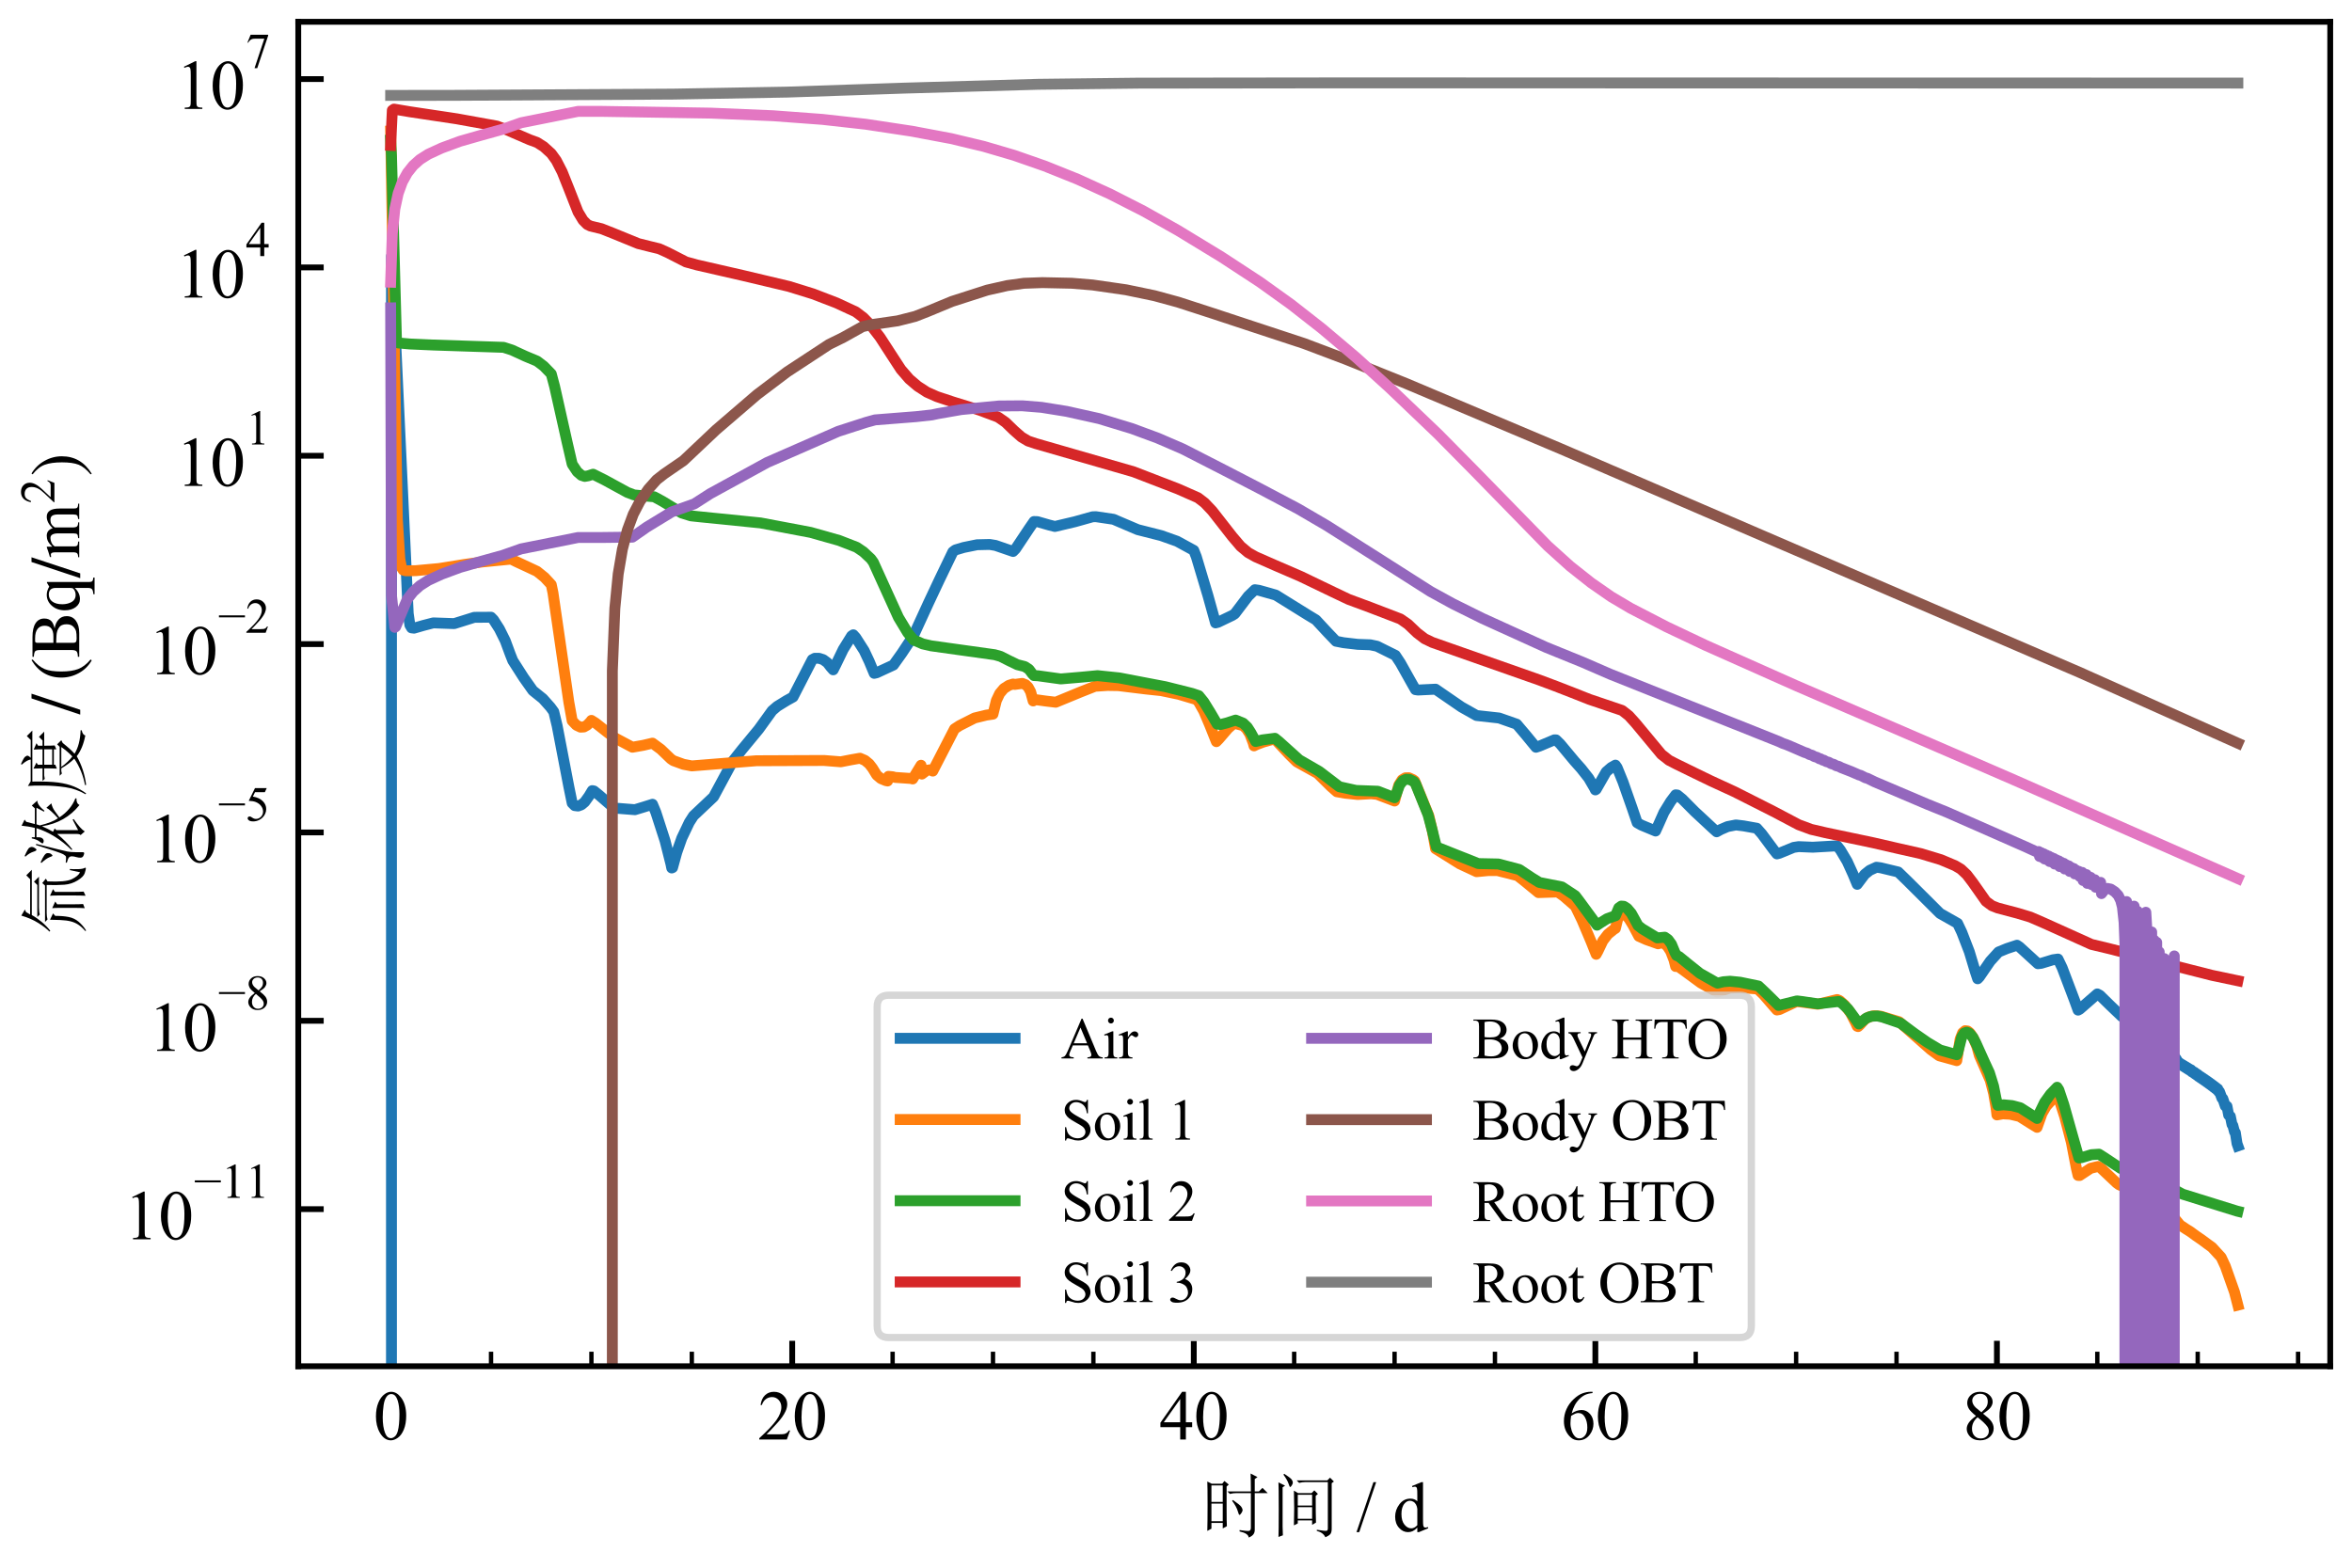 <?xml version="1.0" encoding="utf-8" standalone="no"?>
<!DOCTYPE svg PUBLIC "-//W3C//DTD SVG 1.1//EN"
  "http://www.w3.org/Graphics/SVG/1.1/DTD/svg11.dtd">
<svg xmlns:xlink="http://www.w3.org/1999/xlink" width="324pt" height="216pt" viewBox="0 0 324 216" xmlns="http://www.w3.org/2000/svg" version="1.1">
 <defs>
  <style type="text/css">*{stroke-linejoin: round; stroke-linecap: butt}</style>
 </defs>
 <g id="figure_1">
  <g id="patch_1">
   <path d="M 0 216 
L 324 216 
L 324 0 
L 0 0 
z
" style="fill: #ffffff"/>
  </g>
  <g id="axes_1">
   <g id="patch_2">
    <path d="M 41.09 188.242 
L 321 188.242 
L 321 3 
L 41.09 3 
z
" style="fill: #ffffff"/>
   </g>
   <g id="matplotlib.axis_1">
    <g id="xtick_1">
     <g id="line2d_1">
      <defs>
       <path id="mc94f564070" d="M 0 0 
L 0 -3.5 
" style="stroke: #000000; stroke-width: 0.8"/>
      </defs>
      <g>
       <use xlink:href="#mc94f564070" x="53.813" y="188.242" style="stroke: #000000; stroke-width: 0.8"/>
      </g>
     </g>
     <g id="text_1">
      <!-- 0 -->
      <g transform="translate(51.438 198.339) scale(0.095 -0.095)">
       <defs>
        <path id="TimesNewRomanPSMT-30" d="M 231 2094 
Q 231 2819 450 3342 
Q 669 3866 1031 4122 
Q 1313 4325 1613 4325 
Q 2100 4325 2488 3828 
Q 2972 3213 2972 2159 
Q 2972 1422 2759 906 
Q 2547 391 2217 158 
Q 1888 -75 1581 -75 
Q 975 -75 572 641 
Q 231 1244 231 2094 
z
M 844 2016 
Q 844 1141 1059 588 
Q 1238 122 1591 122 
Q 1759 122 1940 273 
Q 2122 425 2216 781 
Q 2359 1319 2359 2297 
Q 2359 3022 2209 3506 
Q 2097 3866 1919 4016 
Q 1791 4119 1609 4119 
Q 1397 4119 1231 3928 
Q 1006 3669 925 3112 
Q 844 2556 844 2016 
z
" transform="scale(0.016)"/>
       </defs>
       <use xlink:href="#TimesNewRomanPSMT-30"/>
      </g>
     </g>
    </g>
    <g id="xtick_2">
     <g id="line2d_2">
      <g>
       <use xlink:href="#mc94f564070" x="109.131" y="188.242" style="stroke: #000000; stroke-width: 0.8"/>
      </g>
     </g>
     <g id="text_2">
      <!-- 20 -->
      <g transform="translate(104.381 198.339) scale(0.095 -0.095)">
       <defs>
        <path id="TimesNewRomanPSMT-32" d="M 2934 816 
L 2638 0 
L 138 0 
L 138 116 
Q 1241 1122 1691 1759 
Q 2141 2397 2141 2925 
Q 2141 3328 1894 3587 
Q 1647 3847 1303 3847 
Q 991 3847 742 3664 
Q 494 3481 375 3128 
L 259 3128 
Q 338 3706 661 4015 
Q 984 4325 1469 4325 
Q 1984 4325 2329 3994 
Q 2675 3663 2675 3213 
Q 2675 2891 2525 2569 
Q 2294 2063 1775 1497 
Q 997 647 803 472 
L 1909 472 
Q 2247 472 2383 497 
Q 2519 522 2628 598 
Q 2738 675 2819 816 
L 2934 816 
z
" transform="scale(0.016)"/>
       </defs>
       <use xlink:href="#TimesNewRomanPSMT-32"/>
       <use xlink:href="#TimesNewRomanPSMT-30" x="50"/>
      </g>
     </g>
    </g>
    <g id="xtick_3">
     <g id="line2d_3">
      <g>
       <use xlink:href="#mc94f564070" x="164.45" y="188.242" style="stroke: #000000; stroke-width: 0.8"/>
      </g>
     </g>
     <g id="text_3">
      <!-- 40 -->
      <g transform="translate(159.7 198.339) scale(0.095 -0.095)">
       <defs>
        <path id="TimesNewRomanPSMT-34" d="M 2978 1563 
L 2978 1119 
L 2409 1119 
L 2409 0 
L 1894 0 
L 1894 1119 
L 100 1119 
L 100 1519 
L 2066 4325 
L 2409 4325 
L 2409 1563 
L 2978 1563 
z
M 1894 1563 
L 1894 3666 
L 406 1563 
L 1894 1563 
z
" transform="scale(0.016)"/>
       </defs>
       <use xlink:href="#TimesNewRomanPSMT-34"/>
       <use xlink:href="#TimesNewRomanPSMT-30" x="50"/>
      </g>
     </g>
    </g>
    <g id="xtick_4">
     <g id="line2d_4">
      <g>
       <use xlink:href="#mc94f564070" x="219.768" y="188.242" style="stroke: #000000; stroke-width: 0.8"/>
      </g>
     </g>
     <g id="text_4">
      <!-- 60 -->
      <g transform="translate(215.018 198.339) scale(0.095 -0.095)">
       <defs>
        <path id="TimesNewRomanPSMT-36" d="M 2869 4325 
L 2869 4209 
Q 2456 4169 2195 4045 
Q 1934 3922 1679 3669 
Q 1425 3416 1258 3105 
Q 1091 2794 978 2366 
Q 1428 2675 1881 2675 
Q 2316 2675 2634 2325 
Q 2953 1975 2953 1425 
Q 2953 894 2631 456 
Q 2244 -75 1606 -75 
Q 1172 -75 869 213 
Q 275 772 275 1663 
Q 275 2231 503 2743 
Q 731 3256 1154 3653 
Q 1578 4050 1965 4187 
Q 2353 4325 2688 4325 
L 2869 4325 
z
M 925 2138 
Q 869 1716 869 1456 
Q 869 1156 980 804 
Q 1091 453 1309 247 
Q 1469 100 1697 100 
Q 1969 100 2183 356 
Q 2397 613 2397 1088 
Q 2397 1622 2184 2012 
Q 1972 2403 1581 2403 
Q 1463 2403 1327 2353 
Q 1191 2303 925 2138 
z
" transform="scale(0.016)"/>
       </defs>
       <use xlink:href="#TimesNewRomanPSMT-36"/>
       <use xlink:href="#TimesNewRomanPSMT-30" x="50"/>
      </g>
     </g>
    </g>
    <g id="xtick_5">
     <g id="line2d_5">
      <g>
       <use xlink:href="#mc94f564070" x="275.086" y="188.242" style="stroke: #000000; stroke-width: 0.8"/>
      </g>
     </g>
     <g id="text_5">
      <!-- 80 -->
      <g transform="translate(270.336 198.339) scale(0.095 -0.095)">
       <defs>
        <path id="TimesNewRomanPSMT-38" d="M 1228 2134 
Q 725 2547 579 2797 
Q 434 3047 434 3316 
Q 434 3728 753 4026 
Q 1072 4325 1600 4325 
Q 2113 4325 2425 4047 
Q 2738 3769 2738 3413 
Q 2738 3175 2569 2928 
Q 2400 2681 1866 2347 
Q 2416 1922 2594 1678 
Q 2831 1359 2831 1006 
Q 2831 559 2490 242 
Q 2150 -75 1597 -75 
Q 994 -75 656 303 
Q 388 606 388 966 
Q 388 1247 577 1523 
Q 766 1800 1228 2134 
z
M 1719 2469 
Q 2094 2806 2194 3001 
Q 2294 3197 2294 3444 
Q 2294 3772 2109 3958 
Q 1925 4144 1606 4144 
Q 1288 4144 1088 3959 
Q 888 3775 888 3528 
Q 888 3366 970 3203 
Q 1053 3041 1206 2894 
L 1719 2469 
z
M 1375 2016 
Q 1116 1797 991 1539 
Q 866 1281 866 981 
Q 866 578 1086 336 
Q 1306 94 1647 94 
Q 1984 94 2187 284 
Q 2391 475 2391 747 
Q 2391 972 2272 1150 
Q 2050 1481 1375 2016 
z
" transform="scale(0.016)"/>
       </defs>
       <use xlink:href="#TimesNewRomanPSMT-38"/>
       <use xlink:href="#TimesNewRomanPSMT-30" x="50"/>
      </g>
     </g>
    </g>
    <g id="xtick_6">
     <g id="line2d_6">
      <defs>
       <path id="ma138fb124e" d="M 0 0 
L 0 -2 
" style="stroke: #000000; stroke-width: 0.6"/>
      </defs>
      <g>
       <use xlink:href="#ma138fb124e" x="67.643" y="188.242" style="stroke: #000000; stroke-width: 0.6"/>
      </g>
     </g>
    </g>
    <g id="xtick_7">
     <g id="line2d_7">
      <g>
       <use xlink:href="#ma138fb124e" x="81.472" y="188.242" style="stroke: #000000; stroke-width: 0.6"/>
      </g>
     </g>
    </g>
    <g id="xtick_8">
     <g id="line2d_8">
      <g>
       <use xlink:href="#ma138fb124e" x="95.302" y="188.242" style="stroke: #000000; stroke-width: 0.6"/>
      </g>
     </g>
    </g>
    <g id="xtick_9">
     <g id="line2d_9">
      <g>
       <use xlink:href="#ma138fb124e" x="122.961" y="188.242" style="stroke: #000000; stroke-width: 0.6"/>
      </g>
     </g>
    </g>
    <g id="xtick_10">
     <g id="line2d_10">
      <g>
       <use xlink:href="#ma138fb124e" x="136.791" y="188.242" style="stroke: #000000; stroke-width: 0.6"/>
      </g>
     </g>
    </g>
    <g id="xtick_11">
     <g id="line2d_11">
      <g>
       <use xlink:href="#ma138fb124e" x="150.62" y="188.242" style="stroke: #000000; stroke-width: 0.6"/>
      </g>
     </g>
    </g>
    <g id="xtick_12">
     <g id="line2d_12">
      <g>
       <use xlink:href="#ma138fb124e" x="178.279" y="188.242" style="stroke: #000000; stroke-width: 0.6"/>
      </g>
     </g>
    </g>
    <g id="xtick_13">
     <g id="line2d_13">
      <g>
       <use xlink:href="#ma138fb124e" x="192.109" y="188.242" style="stroke: #000000; stroke-width: 0.6"/>
      </g>
     </g>
    </g>
    <g id="xtick_14">
     <g id="line2d_14">
      <g>
       <use xlink:href="#ma138fb124e" x="205.938" y="188.242" style="stroke: #000000; stroke-width: 0.6"/>
      </g>
     </g>
    </g>
    <g id="xtick_15">
     <g id="line2d_15">
      <g>
       <use xlink:href="#ma138fb124e" x="233.597" y="188.242" style="stroke: #000000; stroke-width: 0.6"/>
      </g>
     </g>
    </g>
    <g id="xtick_16">
     <g id="line2d_16">
      <g>
       <use xlink:href="#ma138fb124e" x="247.427" y="188.242" style="stroke: #000000; stroke-width: 0.6"/>
      </g>
     </g>
    </g>
    <g id="xtick_17">
     <g id="line2d_17">
      <g>
       <use xlink:href="#ma138fb124e" x="261.256" y="188.242" style="stroke: #000000; stroke-width: 0.6"/>
      </g>
     </g>
    </g>
    <g id="xtick_18">
     <g id="line2d_18">
      <g>
       <use xlink:href="#ma138fb124e" x="288.915" y="188.242" style="stroke: #000000; stroke-width: 0.6"/>
      </g>
     </g>
    </g>
    <g id="xtick_19">
     <g id="line2d_19">
      <g>
       <use xlink:href="#ma138fb124e" x="302.745" y="188.242" style="stroke: #000000; stroke-width: 0.6"/>
      </g>
     </g>
    </g>
    <g id="xtick_20">
     <g id="line2d_20">
      <g>
       <use xlink:href="#ma138fb124e" x="316.574" y="188.242" style="stroke: #000000; stroke-width: 0.6"/>
      </g>
     </g>
    </g>
    <g id="text_6">
     <!-- 时间 / d -->
     <g transform="translate(165.475 210.968) scale(0.095 -0.095)">
      <defs>
       <path id="SimSun-65f6" d="M 4500 3600 
Q 4500 4575 4475 5225 
L 5100 4900 
L 4850 4725 
L 4850 3600 
L 5225 3600 
L 5550 3925 
L 6025 3450 
L 4850 3450 
L 4850 100 
Q 4850 -375 4300 -575 
Q 4275 -200 3475 -25 
L 3475 100 
Q 4150 0 4325 25 
Q 4500 50 4500 325 
L 4500 3450 
L 3200 3450 
Q 2875 3450 2600 3375 
L 2375 3600 
L 4500 3600 
z
M 2875 2825 
Q 3525 2375 3637 2200 
Q 3750 2025 3750 1925 
Q 3750 1800 3637 1637 
Q 3525 1475 3475 1475 
Q 3400 1475 3325 1775 
Q 3200 2225 2800 2750 
L 2875 2825 
z
M 925 4150 
L 925 2650 
L 1950 2650 
L 1950 4150 
L 925 4150 
z
M 925 2500 
L 925 900 
L 1950 900 
L 1950 2500 
L 925 2500 
z
M 2300 2000 
Q 2300 800 2325 450 
L 1950 250 
L 1950 750 
L 925 750 
L 925 225 
L 550 25 
Q 575 825 575 2425 
Q 575 4025 550 4500 
L 950 4300 
L 1900 4300 
L 2100 4550 
L 2500 4225 
L 2300 4050 
L 2300 2000 
z
" transform="scale(0.016)"/>
       <path id="SimSun-95f4" d="M 2150 525 
Q 2175 1325 2175 2112 
Q 2175 2900 2150 3675 
L 2525 3450 
L 3750 3450 
L 4000 3700 
L 4325 3375 
L 4125 3200 
Q 4125 1550 4150 775 
L 3800 575 
L 3800 975 
L 2500 975 
L 2500 700 
L 2150 525 
z
M 2500 3300 
L 2500 2325 
L 3800 2325 
L 3800 3300 
L 2500 3300 
z
M 2500 2175 
L 2500 1125 
L 3800 1125 
L 3800 2175 
L 2500 2175 
z
M 1275 5200 
Q 1850 4825 1950 4675 
Q 2050 4525 2050 4425 
Q 2050 4275 1950 4137 
Q 1850 4000 1825 4000 
Q 1750 4000 1675 4275 
Q 1550 4650 1200 5125 
L 1275 5200 
z
M 1125 425 
Q 1125 25 1150 -375 
L 750 -525 
Q 775 -150 775 1950 
Q 775 4050 750 4425 
L 1350 4125 
L 1125 3975 
L 1125 425 
z
M 4225 125 
Q 5025 0 5125 37 
Q 5225 75 5225 250 
L 5225 4450 
L 3225 4450 
Q 2900 4450 2625 4375 
L 2400 4600 
L 5175 4600 
L 5425 4850 
L 5775 4500 
L 5575 4350 
L 5575 225 
Q 5575 -100 5462 -250 
Q 5350 -400 5000 -550 
Q 4800 -125 4225 25 
L 4225 125 
z
" transform="scale(0.016)"/>
       <path id="TimesNewRomanPSMT-20" transform="scale(0.016)"/>
       <path id="TimesNewRomanPSMT-2f" d="M 1794 4444 
L 259 -88 
L 9 -88 
L 1544 4444 
L 1794 4444 
z
" transform="scale(0.016)"/>
       <path id="TimesNewRomanPSMT-64" d="M 2222 322 
Q 2013 103 1813 7 
Q 1613 -88 1381 -88 
Q 913 -88 563 304 
Q 213 697 213 1313 
Q 213 1928 600 2439 
Q 988 2950 1597 2950 
Q 1975 2950 2222 2709 
L 2222 3238 
Q 2222 3728 2198 3840 
Q 2175 3953 2125 3993 
Q 2075 4034 2000 4034 
Q 1919 4034 1784 3984 
L 1744 4094 
L 2597 4444 
L 2738 4444 
L 2738 1134 
Q 2738 631 2761 520 
Q 2784 409 2836 365 
Q 2888 322 2956 322 
Q 3041 322 3181 375 
L 3216 266 
L 2366 -88 
L 2222 -88 
L 2222 322 
z
M 2222 541 
L 2222 2016 
Q 2203 2228 2109 2403 
Q 2016 2578 1861 2667 
Q 1706 2756 1559 2756 
Q 1284 2756 1069 2509 
Q 784 2184 784 1559 
Q 784 928 1059 592 
Q 1334 256 1672 256 
Q 1956 256 2222 541 
z
" transform="scale(0.016)"/>
      </defs>
      <use xlink:href="#SimSun-65f6"/>
      <use xlink:href="#SimSun-95f4" x="100"/>
      <use xlink:href="#TimesNewRomanPSMT-20" x="200"/>
      <use xlink:href="#TimesNewRomanPSMT-2f" x="225"/>
      <use xlink:href="#TimesNewRomanPSMT-20" x="252.783"/>
      <use xlink:href="#TimesNewRomanPSMT-64" x="277.783"/>
     </g>
    </g>
   </g>
   <g id="matplotlib.axis_2">
    <g id="ytick_1">
     <g id="line2d_21">
      <defs>
       <path id="ma0ae6f1ba0" d="M 0 0 
L 3.5 0 
" style="stroke: #000000; stroke-width: 0.8"/>
      </defs>
      <g>
       <use xlink:href="#ma0ae6f1ba0" x="41.09" y="166.595" style="stroke: #000000; stroke-width: 0.8"/>
      </g>
     </g>
     <g id="text_7">
      <!-- $\mathdefault{10^{-11}}$ -->
      <g transform="translate(17.07 170.804) scale(0.095 -0.095)">
       <defs>
        <path id="TimesNewRomanPSMT-31" d="M 750 3822 
L 1781 4325 
L 1884 4325 
L 1884 747 
Q 1884 391 1914 303 
Q 1944 216 2037 169 
Q 2131 122 2419 116 
L 2419 0 
L 825 0 
L 825 116 
Q 1125 122 1212 167 
Q 1300 213 1334 289 
Q 1369 366 1369 747 
L 1369 3034 
Q 1369 3497 1338 3628 
Q 1316 3728 1258 3775 
Q 1200 3822 1119 3822 
Q 1003 3822 797 3725 
L 750 3822 
z
" transform="scale(0.016)"/>
        <path id="TimesNewRomanPSMT-2212" d="M 3484 2000 
L 116 2000 
L 116 2256 
L 3484 2256 
L 3484 2000 
z
" transform="scale(0.016)"/>
       </defs>
       <use xlink:href="#TimesNewRomanPSMT-31" transform="translate(0 0.583)"/>
       <use xlink:href="#TimesNewRomanPSMT-30" transform="translate(50 0.583)"/>
       <use xlink:href="#TimesNewRomanPSMT-2212" transform="translate(101.503 60.695) scale(0.7)"/>
       <use xlink:href="#TimesNewRomanPSMT-31" transform="translate(140.98 60.695) scale(0.7)"/>
       <use xlink:href="#TimesNewRomanPSMT-31" transform="translate(175.98 60.695) scale(0.7)"/>
      </g>
     </g>
    </g>
    <g id="ytick_2">
     <g id="line2d_22">
      <g>
       <use xlink:href="#ma0ae6f1ba0" x="41.09" y="140.645" style="stroke: #000000; stroke-width: 0.8"/>
      </g>
     </g>
     <g id="text_8">
      <!-- $\mathdefault{10^{-8}}$ -->
      <g transform="translate(20.395 144.854) scale(0.095 -0.095)">
       <use xlink:href="#TimesNewRomanPSMT-31" transform="translate(0 0.583)"/>
       <use xlink:href="#TimesNewRomanPSMT-30" transform="translate(50 0.583)"/>
       <use xlink:href="#TimesNewRomanPSMT-2212" transform="translate(101.503 60.695) scale(0.7)"/>
       <use xlink:href="#TimesNewRomanPSMT-38" transform="translate(140.98 60.695) scale(0.7)"/>
      </g>
     </g>
    </g>
    <g id="ytick_3">
     <g id="line2d_23">
      <g>
       <use xlink:href="#ma0ae6f1ba0" x="41.09" y="114.696" style="stroke: #000000; stroke-width: 0.8"/>
      </g>
     </g>
     <g id="text_9">
      <!-- $\mathdefault{10^{-5}}$ -->
      <g transform="translate(20.395 118.857) scale(0.095 -0.095)">
       <defs>
        <path id="TimesNewRomanPSMT-35" d="M 2778 4238 
L 2534 3706 
L 1259 3706 
L 981 3138 
Q 1809 3016 2294 2522 
Q 2709 2097 2709 1522 
Q 2709 1188 2573 903 
Q 2438 619 2231 419 
Q 2025 219 1772 97 
Q 1413 -75 1034 -75 
Q 653 -75 479 54 
Q 306 184 306 341 
Q 306 428 378 495 
Q 450 563 559 563 
Q 641 563 702 538 
Q 763 513 909 409 
Q 1144 247 1384 247 
Q 1750 247 2026 523 
Q 2303 800 2303 1197 
Q 2303 1581 2056 1914 
Q 1809 2247 1375 2428 
Q 1034 2569 447 2591 
L 1259 4238 
L 2778 4238 
z
" transform="scale(0.016)"/>
       </defs>
       <use xlink:href="#TimesNewRomanPSMT-31" transform="translate(0 0.534)"/>
       <use xlink:href="#TimesNewRomanPSMT-30" transform="translate(50 0.534)"/>
       <use xlink:href="#TimesNewRomanPSMT-2212" transform="translate(101.503 60.647) scale(0.7)"/>
       <use xlink:href="#TimesNewRomanPSMT-35" transform="translate(140.98 60.647) scale(0.7)"/>
      </g>
     </g>
    </g>
    <g id="ytick_4">
     <g id="line2d_24">
      <g>
       <use xlink:href="#ma0ae6f1ba0" x="41.09" y="88.746" style="stroke: #000000; stroke-width: 0.8"/>
      </g>
     </g>
     <g id="text_10">
      <!-- $\mathdefault{10^{-2}}$ -->
      <g transform="translate(20.395 92.954) scale(0.095 -0.095)">
       <use xlink:href="#TimesNewRomanPSMT-31" transform="translate(0 0.583)"/>
       <use xlink:href="#TimesNewRomanPSMT-30" transform="translate(50 0.583)"/>
       <use xlink:href="#TimesNewRomanPSMT-2212" transform="translate(101.503 60.695) scale(0.7)"/>
       <use xlink:href="#TimesNewRomanPSMT-32" transform="translate(140.98 60.695) scale(0.7)"/>
      </g>
     </g>
    </g>
    <g id="ytick_5">
     <g id="line2d_25">
      <g>
       <use xlink:href="#ma0ae6f1ba0" x="41.09" y="62.796" style="stroke: #000000; stroke-width: 0.8"/>
      </g>
     </g>
     <g id="text_11">
      <!-- $\mathdefault{10^{1}}$ -->
      <g transform="translate(24.195 67.005) scale(0.095 -0.095)">
       <use xlink:href="#TimesNewRomanPSMT-31" transform="translate(0 0.583)"/>
       <use xlink:href="#TimesNewRomanPSMT-30" transform="translate(50 0.583)"/>
       <use xlink:href="#TimesNewRomanPSMT-31" transform="translate(101.503 60.695) scale(0.7)"/>
      </g>
     </g>
    </g>
    <g id="ytick_6">
     <g id="line2d_26">
      <g>
       <use xlink:href="#ma0ae6f1ba0" x="41.09" y="36.846" style="stroke: #000000; stroke-width: 0.8"/>
      </g>
     </g>
     <g id="text_12">
      <!-- $\mathdefault{10^{4}}$ -->
      <g transform="translate(24.195 41.055) scale(0.095 -0.095)">
       <use xlink:href="#TimesNewRomanPSMT-31" transform="translate(0 0.583)"/>
       <use xlink:href="#TimesNewRomanPSMT-30" transform="translate(50 0.583)"/>
       <use xlink:href="#TimesNewRomanPSMT-34" transform="translate(101.503 60.695) scale(0.7)"/>
      </g>
     </g>
    </g>
    <g id="ytick_7">
     <g id="line2d_27">
      <g>
       <use xlink:href="#ma0ae6f1ba0" x="41.09" y="10.896" style="stroke: #000000; stroke-width: 0.8"/>
      </g>
     </g>
     <g id="text_13">
      <!-- $\mathdefault{10^{7}}$ -->
      <g transform="translate(24.195 15.057) scale(0.095 -0.095)">
       <defs>
        <path id="TimesNewRomanPSMT-37" d="M 644 4238 
L 2916 4238 
L 2916 4119 
L 1503 -88 
L 1153 -88 
L 2419 3728 
L 1253 3728 
Q 900 3728 750 3644 
Q 488 3500 328 3200 
L 238 3234 
L 644 4238 
z
" transform="scale(0.016)"/>
       </defs>
       <use xlink:href="#TimesNewRomanPSMT-31" transform="translate(0 0.534)"/>
       <use xlink:href="#TimesNewRomanPSMT-30" transform="translate(50 0.534)"/>
       <use xlink:href="#TimesNewRomanPSMT-37" transform="translate(101.503 60.647) scale(0.7)"/>
      </g>
     </g>
    </g>
    <g id="text_14">
     <!-- 氚浓度$\;/\;\mathrm{(Bq/m^{2})}$ -->
     <g transform="translate(10.98 128.776) rotate(-90) scale(0.095 -0.095)">
      <defs>
       <path id="SimSun-6c1a" d="M 1925 2375 
L 1700 2175 
Q 1700 1475 1600 962 
Q 1500 450 1175 62 
Q 850 -325 375 -625 
L 325 -550 
Q 675 -250 887 62 
Q 1100 375 1200 762 
Q 1300 1150 1325 1737 
Q 1350 2325 1350 2650 
L 1925 2375 
z
M 2400 -500 
Q 2425 -75 2425 425 
L 2425 1800 
Q 2425 2225 2400 2450 
L 3000 2175 
L 2750 2000 
L 2750 525 
Q 2750 -50 2775 -350 
L 2400 -500 
z
M 3525 -575 
Q 3550 -100 3550 475 
L 3550 1825 
Q 3550 2425 3525 2650 
L 4125 2375 
L 3875 2200 
L 3875 525 
Q 3875 0 3900 -400 
L 3525 -575 
z
M 2050 4825 
Q 1925 4625 1825 4450 
L 5025 4450 
L 5375 4800 
L 5875 4300 
L 1775 4300 
Q 1525 3850 1150 3400 
Q 775 2950 350 2625 
L 275 2700 
Q 625 3025 1050 3700 
Q 1475 4375 1725 5250 
L 2275 4925 
L 2050 4825 
z
M 1600 3800 
L 4500 3800 
L 4800 4100 
L 5250 3650 
L 2475 3650 
Q 2050 3650 1825 3575 
L 1600 3800 
z
M 5650 -75 
L 5850 850 
L 5950 850 
Q 5925 525 5937 100 
Q 5950 -325 6050 -500 
Q 6100 -600 6000 -600 
Q 5900 -600 5575 -500 
Q 5250 -400 4912 150 
Q 4575 700 4525 1350 
Q 4475 2000 4500 2950 
L 1975 2950 
Q 1650 2950 1375 2875 
L 1150 3100 
L 4450 3100 
L 4675 3350 
L 5075 3025 
L 4825 2875 
Q 4750 1250 5025 675 
Q 5300 100 5650 -75 
z
" transform="scale(0.016)"/>
       <path id="SimSun-6d53" d="M 4900 3200 
L 5250 3875 
L 3750 3875 
Q 3700 3725 3650 3575 
Q 3925 2450 4300 1925 
Q 5050 2600 5250 2975 
L 5650 2525 
Q 5275 2450 4962 2225 
Q 4650 2000 4375 1800 
Q 5075 750 6100 350 
L 6100 250 
Q 5650 275 5500 -25 
Q 3900 1250 3575 3375 
Q 3325 2800 3075 2375 
L 3375 2225 
L 3225 2075 
L 3225 100 
L 4175 600 
L 4225 500 
Q 3350 -100 3100 -500 
L 2775 -125 
Q 2900 -50 2875 425 
L 2875 2000 
Q 2200 1175 1475 625 
L 1425 700 
Q 2850 2150 3400 3875 
L 2575 3875 
Q 2600 3475 2475 3337 
Q 2350 3200 2187 3225 
Q 2025 3250 2025 3325 
Q 2025 3400 2150 3550 
Q 2375 3800 2475 4300 
L 2575 4300 
L 2575 4025 
L 3425 4025 
Q 3500 4325 3550 4637 
Q 3600 4950 3625 5225 
L 4175 4950 
L 3975 4800 
Q 3875 4375 3775 4025 
L 5200 4025 
L 5450 4300 
L 5900 3800 
Q 5500 3800 4975 3150 
L 4900 3200 
z
M 1975 3900 
Q 1350 1400 1287 1087 
Q 1225 775 1225 325 
Q 1225 -125 1225 -287 
Q 1225 -450 1125 -450 
Q 1050 -450 887 -375 
Q 725 -300 725 -100 
Q 725 75 775 250 
Q 850 500 850 675 
Q 850 825 750 925 
Q 650 1025 275 1125 
L 275 1225 
Q 725 1175 812 1200 
Q 900 1225 1037 1450 
Q 1175 1675 1875 3925 
L 1975 3900 
z
M 300 3500 
Q 1125 3150 1137 2900 
Q 1150 2650 1050 2537 
Q 950 2425 925 2425 
Q 850 2425 775 2675 
Q 650 3000 250 3425 
L 300 3500 
z
M 875 4950 
Q 1550 4650 1625 4525 
Q 1700 4400 1700 4300 
Q 1700 4175 1600 4025 
Q 1500 3875 1450 3875 
Q 1350 3875 1275 4125 
Q 1150 4525 825 4875 
L 875 4950 
z
" transform="scale(0.016)"/>
       <path id="SimSun-5ea6" d="M 2550 2025 
Q 2575 2525 2575 3175 
L 1925 3175 
L 1625 3125 
L 1425 3325 
L 2575 3325 
Q 2575 3700 2550 4150 
L 3100 3875 
L 2900 3750 
L 2900 3325 
L 4300 3325 
Q 4300 3750 4275 4125 
L 4850 3875 
L 4625 3725 
L 4625 3325 
L 5100 3325 
L 5425 3650 
L 5900 3175 
L 4625 3175 
Q 4625 2450 4650 2225 
L 4300 2075 
L 4300 2300 
L 2900 2300 
L 2900 2175 
L 2550 2025 
z
M 4875 1500 
Q 4300 775 3900 425 
Q 4700 -75 6025 -125 
L 6025 -225 
Q 5625 -300 5550 -550 
Q 4375 -325 3675 225 
Q 2475 -450 1075 -625 
L 1050 -525 
Q 2375 -275 3450 450 
Q 2975 925 2575 1625 
L 2325 1625 
L 2100 1575 
L 1900 1775 
L 4525 1775 
L 4750 2000 
L 5125 1625 
L 4875 1500 
z
M 2700 1625 
Q 3175 975 3650 625 
Q 4150 1100 4500 1625 
L 2700 1625 
z
M 2900 3175 
L 2900 2450 
L 4300 2450 
L 4300 3175 
L 2900 3175 
z
M 975 4650 
L 1400 4400 
L 3375 4400 
Q 3350 4550 3262 4725 
Q 3175 4900 2900 5225 
L 2975 5275 
Q 3550 5025 3637 4887 
Q 3725 4750 3725 4725 
Q 3725 4575 3525 4400 
L 5150 4400 
L 5500 4750 
L 6000 4250 
L 1375 4250 
Q 1400 2750 1287 1912 
Q 1175 1075 925 475 
Q 675 -125 300 -625 
L 225 -575 
Q 725 300 862 1250 
Q 1000 2200 1012 3187 
Q 1025 4175 975 4650 
z
" transform="scale(0.016)"/>
       <path id="STIXGeneral-Regular-2f" d="M 1837 4326 
L 378 -90 
L -58 -90 
L 1408 4326 
L 1837 4326 
z
" transform="scale(0.016)"/>
       <path id="STIXGeneral-Regular-28" d="M 1946 -1030 
L 1869 -1133 
Q 1126 -710 716 32 
Q 307 774 307 1613 
Q 307 3386 1888 4326 
L 1946 4224 
Q 1293 3667 1075 3126 
Q 858 2586 858 1632 
Q 858 685 1082 96 
Q 1306 -493 1946 -1030 
z
" transform="scale(0.016)"/>
       <path id="STIXGeneral-Regular-42" d="M 2701 2234 
L 2701 2227 
Q 3181 2150 3482 1875 
Q 3795 1594 3795 1139 
Q 3795 608 3379 304 
Q 2963 0 2266 0 
L 109 0 
L 109 122 
Q 486 134 604 246 
Q 723 358 723 723 
L 723 3520 
Q 723 3891 614 3990 
Q 506 4090 109 4115 
L 109 4237 
L 1901 4237 
Q 2726 4237 3152 3958 
Q 3578 3680 3578 3168 
Q 3578 2733 3315 2502 
Q 3130 2342 2701 2234 
z
M 1376 2342 
L 1965 2342 
Q 2925 2342 2925 3136 
Q 2925 3546 2640 3773 
Q 2355 4000 1792 4000 
L 1530 4000 
Q 1376 4000 1376 3795 
L 1376 2342 
z
M 1376 2086 
L 1376 525 
Q 1376 365 1462 301 
Q 1549 237 1773 237 
Q 2208 237 2413 285 
Q 2618 333 2816 512 
Q 3059 723 3059 1146 
Q 3059 1632 2758 1830 
Q 2688 1882 2617 1917 
Q 2547 1952 2492 1974 
Q 2438 1997 2348 2016 
Q 2259 2035 2211 2044 
Q 2163 2054 2041 2060 
Q 1920 2067 1862 2070 
Q 1805 2074 1635 2080 
Q 1466 2086 1376 2086 
z
" transform="scale(0.016)"/>
       <path id="STIXGeneral-Regular-71" d="M 3123 -1389 
L 1613 -1389 
L 1613 -1280 
Q 1952 -1254 2067 -1158 
Q 2182 -1062 2182 -794 
L 2182 410 
Q 1747 -64 1178 -64 
Q 730 -64 442 320 
Q 154 704 154 1312 
Q 154 2003 560 2473 
Q 966 2944 1562 2944 
Q 1920 2944 2304 2720 
L 2650 2925 
L 2720 2925 
L 2720 -902 
Q 2720 -1107 2797 -1180 
Q 2874 -1254 3123 -1280 
L 3123 -1389 
z
M 2182 813 
L 2182 2131 
Q 2182 2758 1587 2758 
Q 1178 2758 941 2432 
Q 704 2106 704 1542 
Q 704 1210 803 925 
Q 902 640 1062 499 
Q 1254 326 1542 326 
Q 1882 326 2106 531 
Q 2182 602 2182 813 
z
" transform="scale(0.016)"/>
       <path id="STIXGeneral-Regular-6d" d="M 4960 0 
L 3565 0 
L 3565 96 
Q 3834 122 3907 208 
Q 3981 294 3981 576 
L 3981 1894 
Q 3981 2278 3869 2444 
Q 3757 2611 3488 2611 
Q 3264 2611 3107 2521 
Q 2950 2432 2803 2221 
L 2803 608 
Q 2803 301 2896 201 
Q 2989 102 3264 96 
L 3264 0 
L 1830 0 
L 1830 96 
Q 2112 115 2189 188 
Q 2266 262 2266 550 
L 2266 1901 
Q 2266 2611 1850 2611 
Q 1670 2611 1468 2531 
Q 1267 2451 1171 2336 
Q 1088 2240 1088 2227 
L 1088 448 
Q 1088 243 1177 176 
Q 1267 109 1523 96 
L 1523 0 
L 102 0 
L 102 96 
Q 371 102 460 195 
Q 550 288 550 563 
L 550 2150 
Q 550 2387 499 2480 
Q 448 2573 326 2573 
Q 230 2573 122 2547 
L 122 2656 
Q 557 2778 1011 2944 
L 1062 2925 
L 1062 2451 
L 1075 2451 
Q 1363 2752 1584 2848 
Q 1805 2944 2054 2944 
Q 2560 2944 2733 2406 
Q 3232 2944 3776 2944 
Q 4518 2944 4518 1792 
L 4518 493 
Q 4518 282 4582 202 
Q 4646 122 4794 109 
L 4960 96 
L 4960 0 
z
" transform="scale(0.016)"/>
       <path id="STIXGeneral-Regular-32" d="M 3034 877 
L 2688 0 
L 186 0 
L 186 77 
L 1325 1286 
Q 1773 1754 1965 2144 
Q 2157 2534 2157 2950 
Q 2157 3379 1920 3616 
Q 1683 3853 1267 3853 
Q 922 3853 720 3673 
Q 518 3494 326 3021 
L 192 3053 
Q 301 3648 630 3987 
Q 960 4326 1523 4326 
Q 2054 4326 2380 4006 
Q 2707 3686 2707 3200 
Q 2707 2477 1888 1613 
L 832 486 
L 2330 486 
Q 2541 486 2665 569 
Q 2790 653 2944 915 
L 3034 877 
z
" transform="scale(0.016)"/>
       <path id="STIXGeneral-Regular-29" d="M 186 4224 
L 262 4326 
Q 992 3891 1408 3148 
Q 1824 2406 1824 1581 
Q 1824 -166 243 -1133 
L 186 -1030 
Q 845 -486 1059 54 
Q 1274 595 1274 1562 
Q 1274 2534 1059 3120 
Q 845 3706 186 4224 
z
" transform="scale(0.016)"/>
      </defs>
      <use xlink:href="#SimSun-6c1a" transform="translate(0 0.684)"/>
      <use xlink:href="#SimSun-6d53" transform="translate(100 0.684)"/>
      <use xlink:href="#SimSun-5ea6" transform="translate(200 0.684)"/>
      <use xlink:href="#STIXGeneral-Regular-2f" transform="translate(320.056 0.684)"/>
      <use xlink:href="#STIXGeneral-Regular-28" transform="translate(367.911 0.684)"/>
      <use xlink:href="#STIXGeneral-Regular-42" transform="translate(401.211 0.684)"/>
      <use xlink:href="#STIXGeneral-Regular-71" transform="translate(467.911 0.684)"/>
      <use xlink:href="#STIXGeneral-Regular-2f" transform="translate(517.911 0.684)"/>
      <use xlink:href="#STIXGeneral-Regular-6d" transform="translate(545.711 0.684)"/>
      <use xlink:href="#STIXGeneral-Regular-32" transform="translate(625.086 36.684) scale(0.7)"/>
      <use xlink:href="#STIXGeneral-Regular-29" transform="translate(664.586 0.684)"/>
     </g>
    </g>
   </g>
   <g id="line2d_28">
    <path d="M 53.926 217 
L 53.929 35.313 
L 54.274 42.058 
L 56.234 84.541 
L 56.464 86.121 
L 56.695 86.509 
L 57.04 86.549 
L 58.308 86.181 
L 59.691 85.823 
L 62.572 85.923 
L 65.338 85.056 
L 67.643 85.043 
L 67.989 85.398 
L 68.795 86.655 
L 69.602 88.279 
L 70.294 90.153 
L 70.639 91.023 
L 72.138 93.367 
L 73.405 95.156 
L 74.788 96.268 
L 75.825 97.433 
L 76.286 98.063 
L 76.747 99.99 
L 78.361 108.399 
L 78.822 110.653 
L 79.168 111 
L 79.629 111.058 
L 80.089 110.89 
L 80.55 110.502 
L 81.127 109.697 
L 81.588 108.934 
L 81.818 108.977 
L 82.51 109.536 
L 84.584 111.333 
L 87.465 111.562 
L 88.733 111.178 
L 89.885 110.814 
L 90.346 111.92 
L 91.614 115.84 
L 92.421 119.03 
L 92.536 119.592 
L 92.651 119.54 
L 93.228 117.446 
L 93.919 115.482 
L 94.956 113.303 
L 95.532 112.407 
L 98.298 109.795 
L 100.949 104.866 
L 102.217 103.271 
L 104.522 100.478 
L 106.366 97.922 
L 107.057 97.328 
L 108.325 96.545 
L 109.247 96.033 
L 111.897 90.882 
L 112.243 90.699 
L 112.819 90.7 
L 113.396 90.884 
L 113.972 91.305 
L 114.433 91.901 
L 114.779 92.291 
L 115.124 91.611 
L 116.161 89.467 
L 117.314 87.615 
L 117.544 87.464 
L 117.89 87.848 
L 119.043 89.65 
L 119.734 91.115 
L 120.426 92.774 
L 120.771 92.694 
L 123.076 91.627 
L 124.229 90.015 
L 125.842 87.576 
L 127.917 83.05 
L 129.415 79.868 
L 131.259 76.039 
L 131.604 75.775 
L 132.757 75.431 
L 134.601 75.056 
L 136.33 75.016 
L 137.136 75.15 
L 139.556 75.982 
L 139.902 75.628 
L 141.746 72.858 
L 142.438 71.858 
L 142.899 71.872 
L 144.512 72.335 
L 145.319 72.538 
L 148.085 71.884 
L 150.505 71.205 
L 150.966 71.19 
L 153.386 71.549 
L 154.308 71.945 
L 156.728 72.976 
L 159.955 73.794 
L 162.145 74.573 
L 164.45 75.831 
L 164.795 76.701 
L 166.409 82.089 
L 167.446 85.824 
L 167.792 85.735 
L 169.751 84.795 
L 170.097 84.577 
L 171.941 82.143 
L 172.863 81.252 
L 173.439 81.336 
L 175.744 81.989 
L 180.238 84.78 
L 181.275 85.407 
L 182.889 87.147 
L 184.041 88.35 
L 185.079 88.553 
L 187.038 88.78 
L 188.766 88.842 
L 189.688 89.036 
L 192.224 90.295 
L 192.915 91.342 
L 194.529 94.222 
L 194.99 95.024 
L 195.336 95.075 
L 197.756 94.957 
L 198.562 95.514 
L 201.328 97.415 
L 203.403 98.585 
L 206.514 98.929 
L 208.935 99.78 
L 210.202 101.273 
L 211.585 102.957 
L 212.046 102.81 
L 214.121 101.939 
L 214.351 101.942 
L 214.927 102.504 
L 216.887 104.857 
L 217.808 105.89 
L 218.846 107.208 
L 219.652 108.592 
L 219.768 108.835 
L 219.883 108.758 
L 221.266 106.341 
L 221.957 105.75 
L 222.534 105.421 
L 222.764 105.75 
L 223.571 107.733 
L 224.838 111.336 
L 225.53 113.358 
L 226.106 113.683 
L 228.065 114.499 
L 228.411 113.742 
L 229.218 111.929 
L 230.14 110.43 
L 230.831 109.514 
L 231.062 109.541 
L 231.753 110.104 
L 233.482 111.844 
L 234.173 112.483 
L 235.902 114.093 
L 236.478 114.606 
L 237.055 114.287 
L 237.977 113.89 
L 239.129 113.665 
L 240.166 113.788 
L 242.01 114.116 
L 242.702 114.899 
L 244.315 117.074 
L 244.776 117.652 
L 245.122 117.562 
L 247.081 116.756 
L 247.772 116.651 
L 249.732 116.731 
L 253.074 116.541 
L 253.535 117.133 
L 254.457 118.682 
L 255.263 120.452 
L 255.84 121.845 
L 256.185 121.388 
L 256.877 120.468 
L 257.568 119.914 
L 258.49 119.489 
L 259.067 119.565 
L 261.487 120.147 
L 262.754 121.376 
L 267.249 125.854 
L 269.669 127.226 
L 270.245 128.444 
L 271.283 131.135 
L 272.089 133.809 
L 272.435 134.86 
L 272.666 134.618 
L 274.164 132.434 
L 275.316 131.167 
L 276.469 130.692 
L 277.852 130.235 
L 278.197 130.467 
L 280.733 132.785 
L 281.194 132.729 
L 282.001 132.485 
L 282.807 132.239 
L 283.499 132.141 
L 284.075 133.341 
L 285.804 137.9 
L 286.265 139.177 
L 286.495 139.051 
L 288.915 136.944 
L 289.261 137.127 
L 290.759 138.595 
L 292.257 140.023 
L 293.871 141.105 
L 294.101 141.387 
L 294.332 141.461 
L 294.562 141.706 
L 294.678 141.705 
L 294.908 141.824 
L 295.023 141.796 
L 295.254 141.976 
L 295.484 141.917 
L 295.715 142.163 
L 295.945 142.131 
L 296.176 142.266 
L 296.291 142.233 
L 296.522 142.392 
L 296.637 142.364 
L 296.867 142.496 
L 296.982 142.463 
L 297.213 142.61 
L 297.328 142.631 
L 297.559 142.939 
L 297.674 142.998 
L 297.904 143.366 
L 298.02 143.424 
L 298.25 143.822 
L 298.365 143.879 
L 298.596 144.277 
L 298.711 144.324 
L 298.942 144.771 
L 299.057 144.821 
L 299.287 145.234 
L 299.403 145.26 
L 299.633 145.79 
L 299.748 145.84 
L 299.979 146.221 
L 300.094 146.454 
L 300.209 146.421 
L 300.325 146.639 
L 300.44 146.583 
L 300.555 146.784 
L 300.67 146.716 
L 300.786 146.93 
L 300.901 146.858 
L 301.016 147.073 
L 301.131 146.994 
L 301.247 147.22 
L 301.362 147.137 
L 301.477 147.368 
L 301.592 147.279 
L 301.708 147.505 
L 301.823 147.402 
L 301.938 147.687 
L 302.053 147.604 
L 302.169 147.827 
L 302.284 147.729 
L 302.399 147.994 
L 302.514 147.898 
L 302.63 148.151 
L 302.745 148.048 
L 302.86 148.329 
L 302.975 148.227 
L 303.091 148.483 
L 303.206 148.376 
L 303.321 148.639 
L 303.436 148.531 
L 303.552 148.796 
L 303.667 148.685 
L 303.782 148.956 
L 303.897 148.844 
L 304.012 149.117 
L 304.128 149.004 
L 304.243 149.283 
L 304.358 149.168 
L 304.473 149.45 
L 304.589 149.335 
L 304.704 149.621 
L 304.819 149.505 
L 304.934 149.796 
L 305.05 149.678 
L 305.165 149.973 
L 305.28 149.854 
L 305.395 150.155 
L 305.511 150.034 
L 305.626 150.407 
L 305.741 150.403 
L 306.087 151.322 
L 306.202 151.371 
L 306.548 152.394 
L 306.778 152.427 
L 307.009 153.643 
L 307.239 153.806 
L 307.47 154.933 
L 307.585 155.072 
L 307.816 155.947 
L 307.931 156.053 
L 308.161 157.553 
L 308.277 157.881 
L 308.277 157.881 
" clip-path="url(#pca9cb73c22)" style="fill: none; stroke: #1f77b4; stroke-width: 1.5; stroke-linecap: square"/>
   </g>
   <g id="line2d_29">
    <path d="M 53.813 18.065 
L 54.735 71.548 
L 55.081 77.047 
L 55.312 78.202 
L 55.542 78.545 
L 55.888 78.647 
L 57.271 78.627 
L 60.498 78.331 
L 64.07 77.759 
L 66.375 77.433 
L 70.409 77.034 
L 71.1 77.378 
L 72.714 78.127 
L 73.981 78.723 
L 75.019 79.562 
L 75.941 80.56 
L 76.171 81.663 
L 78.361 96.748 
L 78.822 99.311 
L 79.398 99.917 
L 79.974 100.19 
L 80.435 100.161 
L 80.896 99.905 
L 81.357 99.416 
L 81.472 99.257 
L 82.049 99.622 
L 83.777 100.984 
L 84.699 101.666 
L 87.119 102.954 
L 88.618 102.69 
L 89.885 102.394 
L 91.038 103.244 
L 92.421 104.572 
L 92.767 104.807 
L 94.15 105.308 
L 95.302 105.529 
L 104.176 104.818 
L 113.511 104.78 
L 115.816 104.963 
L 117.314 104.673 
L 118.466 104.471 
L 119.158 104.77 
L 119.734 105.249 
L 120.195 105.846 
L 120.771 106.786 
L 121.348 107.274 
L 122.039 107.56 
L 122.27 107.605 
L 122.385 106.966 
L 122.961 107.021 
L 123.307 107.113 
L 125.496 107.261 
L 125.727 107.326 
L 126.879 105.44 
L 126.995 106.653 
L 127.686 106.131 
L 128.147 106.062 
L 128.493 106.244 
L 131.489 100.43 
L 132.181 99.979 
L 134.255 98.926 
L 135.869 98.531 
L 136.791 98.395 
L 137.252 96.527 
L 137.712 95.554 
L 138.289 94.867 
L 138.98 94.427 
L 139.556 94.245 
L 139.787 94.302 
L 140.824 94.159 
L 141.285 94.34 
L 141.631 94.675 
L 141.977 95.313 
L 142.322 96.578 
L 142.438 96.487 
L 142.783 96.416 
L 144.051 96.59 
L 145.434 96.755 
L 148.891 95.331 
L 150.851 94.557 
L 152.579 94.446 
L 154.077 94.47 
L 157.881 94.936 
L 159.955 95.155 
L 162.375 95.66 
L 164.565 96.31 
L 164.795 96.353 
L 165.141 96.757 
L 165.833 97.986 
L 166.639 99.88 
L 167.561 102.186 
L 167.907 101.833 
L 169.175 100.359 
L 169.981 99.647 
L 171.249 99.98 
L 171.71 100.419 
L 172.171 101.143 
L 172.632 102.342 
L 172.747 102.768 
L 173.093 102.592 
L 174.015 102.246 
L 175.513 101.828 
L 175.859 102.089 
L 177.588 103.938 
L 178.625 104.961 
L 181.506 106.562 
L 183.35 108.381 
L 184.157 109.089 
L 185.309 109.291 
L 187.038 109.465 
L 188.882 109.364 
L 189.688 109.446 
L 192.109 110.366 
L 192.685 108.18 
L 193.146 107.446 
L 193.607 107.168 
L 194.068 107.16 
L 194.644 107.418 
L 194.875 107.591 
L 196.834 112.421 
L 197.295 114.394 
L 197.756 116.939 
L 201.098 119.027 
L 203.403 120.102 
L 205.016 119.95 
L 206.284 119.95 
L 209.05 120.65 
L 210.087 121.469 
L 211.931 122.984 
L 214.582 122.898 
L 215.388 123.458 
L 217.002 124.86 
L 217.924 126.756 
L 219.191 129.751 
L 219.883 131.486 
L 220.113 131.072 
L 220.805 129.621 
L 221.496 128.72 
L 222.303 128.062 
L 222.534 127.923 
L 222.879 126.48 
L 223.225 126.004 
L 223.571 125.929 
L 223.917 126.081 
L 224.378 126.538 
L 224.954 127.488 
L 225.76 129.002 
L 226.798 129.467 
L 228.411 130.037 
L 228.872 129.889 
L 229.218 129.977 
L 229.679 130.358 
L 230.14 131.071 
L 230.601 132.263 
L 230.831 133.166 
L 230.947 133.121 
L 231.292 133.237 
L 232.445 134.074 
L 234.289 135.427 
L 235.902 136.335 
L 236.594 136.7 
L 238.322 136.124 
L 239.82 136.089 
L 242.125 136.264 
L 242.932 137.037 
L 244.43 138.765 
L 244.776 139.158 
L 245.122 139.098 
L 247.427 138.015 
L 247.888 138.029 
L 250.423 138.368 
L 253.074 137.723 
L 253.419 137.86 
L 254.111 138.488 
L 254.918 139.548 
L 255.609 140.893 
L 255.84 141.399 
L 255.955 141.444 
L 256.185 141.237 
L 256.877 140.457 
L 257.453 140.113 
L 258.145 139.953 
L 259.067 140.011 
L 261.602 140.772 
L 262.754 141.777 
L 265.981 144.628 
L 267.134 145.47 
L 269.554 146.138 
L 270.015 143.185 
L 270.361 142.304 
L 270.706 142.014 
L 271.052 142.06 
L 271.398 142.347 
L 271.859 143.056 
L 272.32 144.174 
L 272.666 145.43 
L 274.164 148.838 
L 274.625 150.615 
L 274.971 152.645 
L 275.086 153.617 
L 275.892 153.469 
L 276.93 153.524 
L 278.197 153.824 
L 279.811 154.839 
L 280.618 155.33 
L 281.309 153.398 
L 281.885 152.408 
L 282.692 151.508 
L 283.383 150.951 
L 283.614 151.36 
L 284.421 153.853 
L 285.343 157.393 
L 286.034 160.97 
L 286.265 161.953 
L 286.495 161.96 
L 287.993 160.969 
L 289.031 160.716 
L 289.376 160.912 
L 291.566 162.982 
L 291.912 163.239 
L 295.715 164.879 
L 297.559 165.518 
L 299.518 167.817 
L 300.325 168.795 
L 301.131 169.332 
L 301.708 169.69 
L 302.514 170.28 
L 303.321 170.834 
L 304.128 171.434 
L 304.704 171.848 
L 305.972 173.226 
L 306.548 174.458 
L 307.816 178.037 
L 308.277 179.822 
L 308.277 179.822 
" clip-path="url(#pca9cb73c22)" style="fill: none; stroke: #ff7f0e; stroke-width: 1.5; stroke-linecap: square"/>
   </g>
   <g id="line2d_30">
    <path d="M 53.813 19.3 
L 53.929 21.432 
L 54.62 46.998 
L 54.851 47.251 
L 56.464 47.395 
L 59.691 47.538 
L 69.372 47.857 
L 70.524 48.229 
L 72.368 49.077 
L 73.981 49.751 
L 74.903 50.45 
L 75.941 51.52 
L 76.402 53.255 
L 78.13 60.959 
L 78.822 63.956 
L 79.513 64.994 
L 80.089 65.491 
L 80.55 65.64 
L 81.011 65.562 
L 81.703 65.338 
L 83.316 66.146 
L 86.428 67.845 
L 87.35 68.193 
L 88.848 68.335 
L 90.116 68.45 
L 91.268 69.074 
L 93.919 70.686 
L 95.187 71.076 
L 96.224 71.188 
L 104.752 72.048 
L 111.667 73.355 
L 115.585 74.463 
L 118.005 75.402 
L 118.927 76.023 
L 119.965 76.992 
L 120.31 77.467 
L 122.039 81.277 
L 123.768 85.073 
L 125.035 87.169 
L 125.842 88.166 
L 127.11 88.719 
L 128.262 88.984 
L 137.021 90.207 
L 137.828 90.438 
L 138.98 91.018 
L 140.133 91.577 
L 141.17 91.84 
L 141.746 92.218 
L 142.207 92.84 
L 142.438 93.081 
L 143.014 93.113 
L 146.125 93.545 
L 149.007 93.299 
L 151.196 93.092 
L 154.193 93.405 
L 158.342 94.199 
L 160.531 94.616 
L 164.219 95.541 
L 165.141 95.851 
L 165.833 96.71 
L 166.754 98.203 
L 167.676 99.775 
L 168.137 99.826 
L 168.944 99.624 
L 170.212 99.217 
L 171.249 99.638 
L 171.825 100.188 
L 172.286 100.907 
L 172.978 102.168 
L 173.9 101.945 
L 175.628 101.724 
L 176.205 102.193 
L 178.971 104.69 
L 181.736 106.287 
L 184.502 108.398 
L 186.807 108.907 
L 189.804 109.017 
L 192.109 109.916 
L 192.339 109.413 
L 192.8 108.157 
L 193.261 107.569 
L 193.722 107.364 
L 194.183 107.399 
L 194.759 107.69 
L 194.99 107.973 
L 196.718 112.244 
L 197.295 114.393 
L 197.871 116.693 
L 203.633 118.986 
L 206.399 119.041 
L 209.28 119.797 
L 211.009 120.946 
L 212.046 121.586 
L 215.158 122.201 
L 217.002 123.415 
L 217.578 124.175 
L 219.998 127.474 
L 220.459 127.163 
L 221.381 126.585 
L 222.418 126.211 
L 222.534 126.182 
L 222.995 125.089 
L 223.34 124.845 
L 223.686 124.87 
L 224.147 125.159 
L 224.723 125.839 
L 225.299 126.879 
L 225.645 127.522 
L 226.221 127.972 
L 228.296 129.226 
L 229.333 129.129 
L 229.794 129.459 
L 230.255 130.099 
L 230.716 131.209 
L 230.947 131.649 
L 231.292 131.789 
L 232.56 132.824 
L 234.173 134.112 
L 236.248 135.288 
L 236.594 135.461 
L 237.4 135.27 
L 238.322 135.196 
L 239.705 135.332 
L 242.241 135.855 
L 243.278 136.833 
L 245.007 138.534 
L 245.698 138.362 
L 247.542 137.904 
L 248.233 137.991 
L 250.423 138.314 
L 253.304 137.981 
L 253.765 138.259 
L 254.572 139.017 
L 255.379 140.105 
L 256.07 141.082 
L 256.416 140.808 
L 257.107 140.268 
L 257.799 140.025 
L 258.606 139.985 
L 259.297 140.13 
L 261.832 140.986 
L 263.792 142.438 
L 265.52 143.637 
L 267.249 144.67 
L 269.554 145.322 
L 269.669 145.086 
L 270.245 142.853 
L 270.591 142.337 
L 270.937 142.219 
L 271.283 142.364 
L 271.744 142.877 
L 272.205 143.743 
L 273.472 146.551 
L 274.049 147.795 
L 274.625 149.646 
L 274.971 151.394 
L 275.201 152.3 
L 276.008 152.224 
L 277.16 152.33 
L 278.313 152.631 
L 280.618 154.105 
L 280.963 153.313 
L 281.655 151.885 
L 282.461 150.762 
L 283.383 149.803 
L 283.614 150.157 
L 284.305 152.218 
L 285.458 156.317 
L 286.38 159.55 
L 286.726 159.505 
L 288.109 159.094 
L 289.146 159.026 
L 289.837 159.462 
L 292.142 160.992 
L 297.213 162.728 
L 297.674 162.916 
L 300.67 164.537 
L 308.161 166.869 
L 308.277 166.897 
L 308.277 166.897 
" clip-path="url(#pca9cb73c22)" style="fill: none; stroke: #2ca02c; stroke-width: 1.5; stroke-linecap: square"/>
   </g>
   <g id="line2d_31">
    <path d="M 53.813 20.041 
L 54.044 15.192 
L 54.274 15.032 
L 56.464 15.4 
L 62.918 16.369 
L 68.45 17.371 
L 69.717 17.849 
L 72.944 19.247 
L 73.981 19.627 
L 74.903 20.214 
L 75.941 21.157 
L 76.632 22.109 
L 77.439 23.678 
L 78.361 25.982 
L 79.629 29.208 
L 80.32 30.349 
L 80.896 30.932 
L 81.357 31.151 
L 82.855 31.511 
L 84.469 32.148 
L 87.926 33.562 
L 89.54 33.966 
L 90.807 34.274 
L 91.96 34.793 
L 94.495 36.09 
L 95.993 36.503 
L 102.332 37.956 
L 108.671 39.461 
L 112.013 40.497 
L 115.24 41.739 
L 117.89 42.969 
L 118.927 43.752 
L 119.965 44.822 
L 121.232 46.469 
L 122.731 48.784 
L 124.113 50.903 
L 125.266 52.234 
L 126.418 53.213 
L 127.686 54.035 
L 129.069 54.649 
L 131.259 55.377 
L 134.947 56.517 
L 137.482 57.468 
L 138.519 58.188 
L 139.672 59.305 
L 140.709 60.216 
L 141.631 60.766 
L 142.668 61.113 
L 156.152 65.003 
L 162.26 67.361 
L 165.026 68.58 
L 165.948 69.286 
L 166.985 70.38 
L 169.751 73.92 
L 170.903 75.271 
L 171.941 76.141 
L 172.978 76.722 
L 175.628 77.886 
L 179.201 79.431 
L 183.696 81.595 
L 185.77 82.58 
L 188.766 83.691 
L 192.915 85.283 
L 193.953 86.005 
L 195.22 87.212 
L 196.257 88.005 
L 197.295 88.506 
L 212.046 93.693 
L 214.351 94.558 
L 216.656 95.453 
L 218.961 96.365 
L 223.456 97.885 
L 224.378 98.609 
L 225.299 99.627 
L 228.872 103.933 
L 229.909 104.751 
L 230.947 105.286 
L 233.482 106.525 
L 235.672 107.587 
L 238.898 109.071 
L 241.895 110.583 
L 244.315 111.809 
L 247.772 113.632 
L 249.501 114.274 
L 251.46 114.731 
L 258.029 116.114 
L 261.371 116.884 
L 264.598 117.612 
L 267.364 118.449 
L 269.323 119.273 
L 270.13 119.754 
L 270.937 120.515 
L 271.744 121.574 
L 273.588 124.196 
L 274.394 124.787 
L 275.201 125.105 
L 277.967 125.836 
L 279.696 126.36 
L 281.54 127.159 
L 288.109 130.122 
L 290.298 130.645 
L 294.447 131.691 
L 298.942 132.921 
L 304.704 134.381 
L 308.277 135.133 
L 308.277 135.133 
" clip-path="url(#pca9cb73c22)" style="fill: none; stroke: #d62728; stroke-width: 1.5; stroke-linecap: square"/>
   </g>
   <g id="line2d_32">
    <path d="M 53.813 42.417 
L 53.929 82.046 
L 54.39 86.436 
L 54.505 86.357 
L 56.118 82.534 
L 56.925 81.519 
L 57.847 80.694 
L 58.999 79.961 
L 60.843 79.111 
L 63.379 78.174 
L 66.26 77.35 
L 69.256 76.519 
L 71.792 75.625 
L 79.629 74.059 
L 82.855 74.058 
L 87.119 74.008 
L 89.079 72.637 
L 92.536 70.531 
L 95.648 69.424 
L 97.837 68.017 
L 105.674 63.725 
L 115.47 59.433 
L 119.273 58.203 
L 120.541 57.852 
L 126.188 57.406 
L 128.378 57.167 
L 129.184 56.994 
L 132.411 56.431 
L 137.597 55.937 
L 140.824 55.912 
L 143.475 56.124 
L 146.932 56.679 
L 151.427 57.68 
L 155.921 59.048 
L 159.494 60.37 
L 162.951 61.865 
L 168.714 64.814 
L 173.439 67.261 
L 178.855 70.126 
L 182.774 72.417 
L 189.688 76.803 
L 197.064 81.501 
L 200.176 83.207 
L 204.209 85.206 
L 212.968 89.188 
L 218.039 91.25 
L 221.842 92.903 
L 232.906 97.327 
L 245.122 102.205 
L 245.583 102.423 
L 246.044 102.579 
L 246.62 102.816 
L 248.579 103.667 
L 248.925 103.771 
L 249.271 103.96 
L 249.616 104.059 
L 249.962 104.254 
L 250.308 104.348 
L 250.654 104.549 
L 250.769 104.542 
L 251.115 104.743 
L 251.23 104.735 
L 251.576 104.935 
L 251.921 105.025 
L 252.267 105.224 
L 252.613 105.315 
L 252.959 105.512 
L 253.304 105.596 
L 253.65 105.778 
L 253.88 105.865 
L 255.033 106.316 
L 256.07 106.768 
L 256.301 106.828 
L 256.992 107.176 
L 257.223 107.23 
L 258.26 107.733 
L 265.52 110.823 
L 268.171 111.896 
L 279.004 116.66 
L 280.733 117.453 
L 280.848 117.329 
L 280.963 118.007 
L 281.194 117.495 
L 281.309 118.128 
L 281.54 117.643 
L 281.655 118.354 
L 281.885 117.814 
L 282.001 118.462 
L 282.231 117.961 
L 282.346 118.702 
L 282.577 118.139 
L 282.692 118.797 
L 282.922 118.285 
L 283.038 119.051 
L 283.268 118.47 
L 283.383 119.132 
L 283.614 118.615 
L 283.729 119.394 
L 283.96 118.812 
L 284.075 119.459 
L 284.305 118.956 
L 284.421 119.732 
L 284.651 119.166 
L 284.766 119.789 
L 284.997 119.309 
L 285.112 120.07 
L 285.343 119.533 
L 285.458 120.124 
L 285.688 119.676 
L 285.804 120.409 
L 286.034 119.917 
L 286.149 120.464 
L 286.38 120.056 
L 286.495 120.76 
L 286.841 120.206 
L 286.956 121.318 
L 287.302 120.584 
L 287.417 120.501 
L 287.532 121.715 
L 287.878 120.98 
L 287.993 120.882 
L 288.109 121.874 
L 288.454 121.288 
L 288.57 121.208 
L 288.685 122.251 
L 289.031 121.723 
L 289.376 121.574 
L 289.491 123.123 
L 289.952 122.543 
L 290.298 122.41 
L 290.759 122.499 
L 291.335 122.877 
L 291.796 123.368 
L 292.142 124.073 
L 292.373 124.976 
L 292.603 127.07 
L 292.718 130.029 
L 292.72 217 
M 292.948 217 
L 292.949 124.219 
L 293.179 126.096 
L 293.295 128.59 
L 293.296 217 
M 293.524 217 
L 293.525 125.222 
L 293.64 126.905 
L 293.756 132.935 
L 293.757 217 
M 293.985 217 
L 293.986 124.85 
L 294.101 126.388 
L 294.217 131.284 
L 294.218 217 
M 294.446 217 
L 294.447 125.556 
L 294.562 128.186 
L 294.564 217 
M 294.792 217 
L 294.793 127.002 
L 294.908 135.156 
L 294.909 217 
M 295.137 217 
L 295.139 126.217 
L 295.254 129.435 
L 295.255 217 
M 295.598 217 
L 295.6 125.694 
L 295.715 127.633 
L 295.83 136.739 
L 295.831 217 
M 296.059 217 
L 296.061 128.64 
L 296.062 217 
M 296.405 217 
L 296.406 128.408 
L 296.407 217 
M 296.751 217 
L 296.752 129.545 
L 296.753 217 
M 297.097 217 
L 297.098 129.838 
L 297.099 217 
M 297.442 217 
L 297.443 131.155 
L 297.445 217 
M 297.788 217 
L 297.789 132.077 
L 297.79 217 
M 298.134 217 
L 298.135 132.077 
L 298.136 217 
M 298.48 217 
L 298.481 134.362 
L 298.482 217 
M 298.825 217 
L 298.826 132.539 
L 298.828 217 
M 299.517 217 
L 299.518 131.709 
L 299.519 217 
" clip-path="url(#pca9cb73c22)" style="fill: none; stroke: #9467bd; stroke-width: 1.5; stroke-linecap: square"/>
   </g>
   <g id="line2d_33">
    <path d="M 84.352 217 
L 84.354 92.42 
L 84.699 83.823 
L 85.16 79.082 
L 85.737 75.686 
L 86.428 73.025 
L 87.235 70.849 
L 88.157 69.079 
L 89.309 67.401 
L 90.462 66.105 
L 91.499 65.292 
L 94.15 63.471 
L 98.644 59.226 
L 104.291 54.371 
L 108.44 51.237 
L 114.202 47.456 
L 116.161 46.49 
L 118.812 45.008 
L 119.965 44.742 
L 123.652 44.208 
L 126.073 43.593 
L 127.801 42.916 
L 131.143 41.53 
L 135.984 39.973 
L 138.75 39.347 
L 141.055 39.031 
L 143.59 38.939 
L 147.624 39.026 
L 150.505 39.262 
L 155.115 39.927 
L 159.033 40.741 
L 162.26 41.621 
L 167.1 43.19 
L 171.825 44.752 
L 179.662 47.335 
L 185.424 49.516 
L 193.722 52.85 
L 214.927 61.802 
L 286.61 92.703 
L 308.161 102.353 
L 308.277 102.405 
L 308.277 102.405 
" clip-path="url(#pca9cb73c22)" style="fill: none; stroke: #8c564b; stroke-width: 1.5; stroke-linecap: square"/>
   </g>
   <g id="line2d_34">
    <path d="M 53.813 38.881 
L 54.044 32.131 
L 54.39 28.79 
L 54.851 26.649 
L 55.427 25.067 
L 56.118 23.82 
L 56.925 22.805 
L 57.847 21.981 
L 58.999 21.248 
L 60.843 20.398 
L 63.379 19.461 
L 66.26 18.637 
L 69.256 17.806 
L 71.792 16.912 
L 79.629 15.345 
L 82.855 15.345 
L 97.953 15.587 
L 106.481 15.946 
L 113.28 16.449 
L 119.273 17.118 
L 125.612 18.077 
L 131.028 19.096 
L 135.523 20.173 
L 139.672 21.391 
L 143.936 22.879 
L 148.43 24.685 
L 152.925 26.736 
L 157.535 29.085 
L 162.26 31.744 
L 168.253 35.393 
L 173.554 38.862 
L 177.818 41.92 
L 182.082 45.256 
L 186.807 49.248 
L 191.417 53.43 
L 198.101 59.813 
L 203.172 64.95 
L 213.199 75.222 
L 216.31 78.027 
L 219.191 80.307 
L 221.957 82.227 
L 224.608 83.798 
L 229.564 86.362 
L 234.98 88.929 
L 247.427 94.473 
L 270.591 104.486 
L 277.506 107.486 
L 308.277 121.053 
L 308.277 121.053 
" clip-path="url(#pca9cb73c22)" style="fill: none; stroke: #e377c2; stroke-width: 1.5; stroke-linecap: square"/>
   </g>
   <g id="line2d_35">
    <path d="M 53.813 13.147 
L 62.457 13.136 
L 92.767 12.966 
L 108.44 12.689 
L 124.574 12.142 
L 143.014 11.614 
L 156.843 11.454 
L 184.618 11.421 
L 308.277 11.446 
L 308.277 11.446 
" clip-path="url(#pca9cb73c22)" style="fill: none; stroke: #7f7f7f; stroke-width: 1.5; stroke-linecap: square"/>
   </g>
   <g id="patch_3">
    <path d="M 41.09 188.242 
L 41.09 3 
" style="fill: none; stroke: #000000; stroke-width: 0.8; stroke-linejoin: miter; stroke-linecap: square"/>
   </g>
   <g id="patch_4">
    <path d="M 321 188.242 
L 321 3 
" style="fill: none; stroke: #000000; stroke-width: 0.8; stroke-linejoin: miter; stroke-linecap: square"/>
   </g>
   <g id="patch_5">
    <path d="M 41.09 188.242 
L 321 188.242 
" style="fill: none; stroke: #000000; stroke-width: 0.8; stroke-linejoin: miter; stroke-linecap: square"/>
   </g>
   <g id="patch_6">
    <path d="M 41.09 3 
L 321 3 
" style="fill: none; stroke: #000000; stroke-width: 0.8; stroke-linejoin: miter; stroke-linecap: square"/>
   </g>
   <g id="legend_1">
    <g id="patch_7">
     <path d="M 122.42 184.286 
L 239.67 184.286 
Q 241.253 184.286 241.253 182.703 
L 241.253 138.709 
Q 241.253 137.126 239.67 137.126 
L 122.42 137.126 
Q 120.837 137.126 120.837 138.709 
L 120.837 182.703 
Q 120.837 184.286 122.42 184.286 
z
" style="fill: #ffffff; opacity: 0.8; stroke: #cccccc; stroke-linejoin: miter"/>
    </g>
    <g id="line2d_36">
     <path d="M 124.003 143.061 
L 131.916 143.061 
L 139.83 143.061 
" style="fill: none; stroke: #1f77b4; stroke-width: 1.5; stroke-linecap: square"/>
    </g>
    <g id="text_15">
     <!-- Air -->
     <g transform="translate(146.161 145.831) scale(0.079 -0.079)">
      <defs>
       <path id="TimesNewRomanPSMT-41" d="M 2928 1419 
L 1288 1419 
L 1000 750 
Q 894 503 894 381 
Q 894 284 986 211 
Q 1078 138 1384 116 
L 1384 0 
L 50 0 
L 50 116 
Q 316 163 394 238 
Q 553 388 747 847 
L 2238 4334 
L 2347 4334 
L 3822 809 
Q 4000 384 4145 257 
Q 4291 131 4550 116 
L 4550 0 
L 2878 0 
L 2878 116 
Q 3131 128 3220 200 
Q 3309 272 3309 375 
Q 3309 513 3184 809 
L 2928 1419 
z
M 2841 1650 
L 2122 3363 
L 1384 1650 
L 2841 1650 
z
" transform="scale(0.016)"/>
       <path id="TimesNewRomanPSMT-69" d="M 928 4444 
Q 1059 4444 1151 4351 
Q 1244 4259 1244 4128 
Q 1244 3997 1151 3903 
Q 1059 3809 928 3809 
Q 797 3809 703 3903 
Q 609 3997 609 4128 
Q 609 4259 701 4351 
Q 794 4444 928 4444 
z
M 1188 2947 
L 1188 647 
Q 1188 378 1227 289 
Q 1266 200 1342 156 
Q 1419 113 1622 113 
L 1622 0 
L 231 0 
L 231 113 
Q 441 113 512 153 
Q 584 194 626 287 
Q 669 381 669 647 
L 669 1750 
Q 669 2216 641 2353 
Q 619 2453 572 2492 
Q 525 2531 444 2531 
Q 356 2531 231 2484 
L 188 2597 
L 1050 2947 
L 1188 2947 
z
" transform="scale(0.016)"/>
       <path id="TimesNewRomanPSMT-72" d="M 1038 2947 
L 1038 2303 
Q 1397 2947 1775 2947 
Q 1947 2947 2059 2842 
Q 2172 2738 2172 2600 
Q 2172 2478 2090 2393 
Q 2009 2309 1897 2309 
Q 1788 2309 1652 2417 
Q 1516 2525 1450 2525 
Q 1394 2525 1328 2463 
Q 1188 2334 1038 2041 
L 1038 669 
Q 1038 431 1097 309 
Q 1138 225 1241 169 
Q 1344 113 1538 113 
L 1538 0 
L 72 0 
L 72 113 
Q 291 113 397 181 
Q 475 231 506 341 
Q 522 394 522 644 
L 522 1753 
Q 522 2253 501 2348 
Q 481 2444 426 2487 
Q 372 2531 291 2531 
Q 194 2531 72 2484 
L 41 2597 
L 906 2947 
L 1038 2947 
z
" transform="scale(0.016)"/>
      </defs>
      <use xlink:href="#TimesNewRomanPSMT-41"/>
      <use xlink:href="#TimesNewRomanPSMT-69" x="72.217"/>
      <use xlink:href="#TimesNewRomanPSMT-72" x="100"/>
     </g>
    </g>
    <g id="line2d_37">
     <path d="M 124.003 154.25 
L 131.916 154.25 
L 139.83 154.25 
" style="fill: none; stroke: #ff7f0e; stroke-width: 1.5; stroke-linecap: square"/>
    </g>
    <g id="text_16">
     <!-- Soil 1 -->
     <g transform="translate(146.161 157.02) scale(0.079 -0.079)">
      <defs>
       <path id="TimesNewRomanPSMT-53" d="M 2934 4334 
L 2934 2869 
L 2819 2869 
Q 2763 3291 2617 3541 
Q 2472 3791 2203 3937 
Q 1934 4084 1647 4084 
Q 1322 4084 1109 3886 
Q 897 3688 897 3434 
Q 897 3241 1031 3081 
Q 1225 2847 1953 2456 
Q 2547 2138 2764 1967 
Q 2981 1797 3098 1565 
Q 3216 1334 3216 1081 
Q 3216 600 2842 251 
Q 2469 -97 1881 -97 
Q 1697 -97 1534 -69 
Q 1438 -53 1133 45 
Q 828 144 747 144 
Q 669 144 623 97 
Q 578 50 556 -97 
L 441 -97 
L 441 1356 
L 556 1356 
Q 638 900 775 673 
Q 913 447 1195 297 
Q 1478 147 1816 147 
Q 2206 147 2432 353 
Q 2659 559 2659 841 
Q 2659 997 2573 1156 
Q 2488 1316 2306 1453 
Q 2184 1547 1640 1851 
Q 1097 2156 867 2337 
Q 638 2519 519 2737 
Q 400 2956 400 3219 
Q 400 3675 750 4004 
Q 1100 4334 1641 4334 
Q 1978 4334 2356 4169 
Q 2531 4091 2603 4091 
Q 2684 4091 2736 4139 
Q 2788 4188 2819 4334 
L 2934 4334 
z
" transform="scale(0.016)"/>
       <path id="TimesNewRomanPSMT-6f" d="M 1600 2947 
Q 2250 2947 2644 2453 
Q 2978 2031 2978 1484 
Q 2978 1100 2793 706 
Q 2609 313 2286 112 
Q 1963 -88 1566 -88 
Q 919 -88 538 428 
Q 216 863 216 1403 
Q 216 1797 411 2186 
Q 606 2575 925 2761 
Q 1244 2947 1600 2947 
z
M 1503 2744 
Q 1338 2744 1170 2645 
Q 1003 2547 900 2300 
Q 797 2053 797 1666 
Q 797 1041 1045 587 
Q 1294 134 1700 134 
Q 2003 134 2200 384 
Q 2397 634 2397 1244 
Q 2397 2006 2069 2444 
Q 1847 2744 1503 2744 
z
" transform="scale(0.016)"/>
       <path id="TimesNewRomanPSMT-6c" d="M 1184 4444 
L 1184 647 
Q 1184 378 1223 290 
Q 1263 203 1344 158 
Q 1425 113 1647 113 
L 1647 0 
L 244 0 
L 244 113 
Q 441 113 512 153 
Q 584 194 625 287 
Q 666 381 666 647 
L 666 3247 
Q 666 3731 644 3842 
Q 622 3953 573 3993 
Q 525 4034 450 4034 
Q 369 4034 244 3984 
L 191 4094 
L 1044 4444 
L 1184 4444 
z
" transform="scale(0.016)"/>
      </defs>
      <use xlink:href="#TimesNewRomanPSMT-53"/>
      <use xlink:href="#TimesNewRomanPSMT-6f" x="55.615"/>
      <use xlink:href="#TimesNewRomanPSMT-69" x="105.615"/>
      <use xlink:href="#TimesNewRomanPSMT-6c" x="133.398"/>
      <use xlink:href="#TimesNewRomanPSMT-20" x="161.182"/>
      <use xlink:href="#TimesNewRomanPSMT-31" x="186.182"/>
     </g>
    </g>
    <g id="line2d_38">
     <path d="M 124.003 165.439 
L 131.916 165.439 
L 139.83 165.439 
" style="fill: none; stroke: #2ca02c; stroke-width: 1.5; stroke-linecap: square"/>
    </g>
    <g id="text_17">
     <!-- Soil 2 -->
     <g transform="translate(146.161 168.209) scale(0.079 -0.079)">
      <use xlink:href="#TimesNewRomanPSMT-53"/>
      <use xlink:href="#TimesNewRomanPSMT-6f" x="55.615"/>
      <use xlink:href="#TimesNewRomanPSMT-69" x="105.615"/>
      <use xlink:href="#TimesNewRomanPSMT-6c" x="133.398"/>
      <use xlink:href="#TimesNewRomanPSMT-20" x="161.182"/>
      <use xlink:href="#TimesNewRomanPSMT-32" x="186.182"/>
     </g>
    </g>
    <g id="line2d_39">
     <path d="M 124.003 176.628 
L 131.916 176.628 
L 139.83 176.628 
" style="fill: none; stroke: #d62728; stroke-width: 1.5; stroke-linecap: square"/>
    </g>
    <g id="text_18">
     <!-- Soil 3 -->
     <g transform="translate(146.161 179.398) scale(0.079 -0.079)">
      <defs>
       <path id="TimesNewRomanPSMT-33" d="M 325 3431 
Q 506 3859 782 4092 
Q 1059 4325 1472 4325 
Q 1981 4325 2253 3994 
Q 2459 3747 2459 3466 
Q 2459 3003 1878 2509 
Q 2269 2356 2469 2072 
Q 2669 1788 2669 1403 
Q 2669 853 2319 450 
Q 1863 -75 997 -75 
Q 569 -75 414 31 
Q 259 138 259 259 
Q 259 350 332 419 
Q 406 488 509 488 
Q 588 488 669 463 
Q 722 447 909 348 
Q 1097 250 1169 231 
Q 1284 197 1416 197 
Q 1734 197 1970 444 
Q 2206 691 2206 1028 
Q 2206 1275 2097 1509 
Q 2016 1684 1919 1775 
Q 1784 1900 1550 2001 
Q 1316 2103 1072 2103 
L 972 2103 
L 972 2197 
Q 1219 2228 1467 2375 
Q 1716 2522 1828 2728 
Q 1941 2934 1941 3181 
Q 1941 3503 1739 3701 
Q 1538 3900 1238 3900 
Q 753 3900 428 3381 
L 325 3431 
z
" transform="scale(0.016)"/>
      </defs>
      <use xlink:href="#TimesNewRomanPSMT-53"/>
      <use xlink:href="#TimesNewRomanPSMT-6f" x="55.615"/>
      <use xlink:href="#TimesNewRomanPSMT-69" x="105.615"/>
      <use xlink:href="#TimesNewRomanPSMT-6c" x="133.398"/>
      <use xlink:href="#TimesNewRomanPSMT-20" x="161.182"/>
      <use xlink:href="#TimesNewRomanPSMT-33" x="186.182"/>
     </g>
    </g>
    <g id="line2d_40">
     <path d="M 180.677 143.061 
L 188.591 143.061 
L 196.504 143.061 
" style="fill: none; stroke: #9467bd; stroke-width: 1.5; stroke-linecap: square"/>
    </g>
    <g id="text_19">
     <!-- Body HTO -->
     <g transform="translate(202.835 145.831) scale(0.079 -0.079)">
      <defs>
       <path id="TimesNewRomanPSMT-42" d="M 2956 2163 
Q 3397 2069 3616 1863 
Q 3919 1575 3919 1159 
Q 3919 844 3719 555 
Q 3519 266 3170 133 
Q 2822 0 2106 0 
L 106 0 
L 106 116 
L 266 116 
Q 531 116 647 284 
Q 719 394 719 750 
L 719 3488 
Q 719 3881 628 3984 
Q 506 4122 266 4122 
L 106 4122 
L 106 4238 
L 1938 4238 
Q 2450 4238 2759 4163 
Q 3228 4050 3475 3764 
Q 3722 3478 3722 3106 
Q 3722 2788 3528 2536 
Q 3334 2284 2956 2163 
z
M 1319 2331 
Q 1434 2309 1582 2298 
Q 1731 2288 1909 2288 
Q 2366 2288 2595 2386 
Q 2825 2484 2947 2687 
Q 3069 2891 3069 3131 
Q 3069 3503 2766 3765 
Q 2463 4028 1881 4028 
Q 1569 4028 1319 3959 
L 1319 2331 
z
M 1319 306 
Q 1681 222 2034 222 
Q 2600 222 2897 476 
Q 3194 731 3194 1106 
Q 3194 1353 3059 1581 
Q 2925 1809 2622 1940 
Q 2319 2072 1872 2072 
Q 1678 2072 1540 2065 
Q 1403 2059 1319 2044 
L 1319 306 
z
" transform="scale(0.016)"/>
       <path id="TimesNewRomanPSMT-79" d="M 38 2863 
L 1372 2863 
L 1372 2747 
L 1306 2747 
Q 1166 2747 1095 2686 
Q 1025 2625 1025 2534 
Q 1025 2413 1128 2197 
L 1825 753 
L 2466 2334 
Q 2519 2463 2519 2588 
Q 2519 2644 2497 2672 
Q 2472 2706 2419 2726 
Q 2366 2747 2231 2747 
L 2231 2863 
L 3163 2863 
L 3163 2747 
Q 3047 2734 2984 2696 
Q 2922 2659 2847 2556 
Q 2819 2513 2741 2316 
L 1575 -541 
Q 1406 -956 1132 -1168 
Q 859 -1381 606 -1381 
Q 422 -1381 303 -1275 
Q 184 -1169 184 -1031 
Q 184 -900 270 -820 
Q 356 -741 506 -741 
Q 609 -741 788 -809 
Q 913 -856 944 -856 
Q 1038 -856 1148 -759 
Q 1259 -663 1372 -384 
L 1575 113 
L 547 2272 
Q 500 2369 397 2513 
Q 319 2622 269 2659 
Q 197 2709 38 2747 
L 38 2863 
z
" transform="scale(0.016)"/>
       <path id="TimesNewRomanPSMT-48" d="M 1316 2272 
L 3284 2272 
L 3284 3484 
Q 3284 3809 3244 3913 
Q 3213 3991 3113 4047 
Q 2978 4122 2828 4122 
L 2678 4122 
L 2678 4238 
L 4491 4238 
L 4491 4122 
L 4341 4122 
Q 4191 4122 4056 4050 
Q 3956 4000 3920 3898 
Q 3884 3797 3884 3484 
L 3884 750 
Q 3884 428 3925 325 
Q 3956 247 4053 191 
Q 4191 116 4341 116 
L 4491 116 
L 4491 0 
L 2678 0 
L 2678 116 
L 2828 116 
Q 3088 116 3206 269 
Q 3284 369 3284 750 
L 3284 2041 
L 1316 2041 
L 1316 750 
Q 1316 428 1356 325 
Q 1388 247 1488 191 
Q 1622 116 1772 116 
L 1925 116 
L 1925 0 
L 109 0 
L 109 116 
L 259 116 
Q 522 116 641 269 
Q 716 369 716 750 
L 716 3484 
Q 716 3809 675 3913 
Q 644 3991 547 4047 
Q 409 4122 259 4122 
L 109 4122 
L 109 4238 
L 1925 4238 
L 1925 4122 
L 1772 4122 
Q 1622 4122 1488 4050 
Q 1391 4000 1353 3898 
Q 1316 3797 1316 3484 
L 1316 2272 
z
" transform="scale(0.016)"/>
       <path id="TimesNewRomanPSMT-54" d="M 3703 4238 
L 3750 3244 
L 3631 3244 
Q 3597 3506 3538 3619 
Q 3441 3800 3280 3886 
Q 3119 3972 2856 3972 
L 2259 3972 
L 2259 734 
Q 2259 344 2344 247 
Q 2463 116 2709 116 
L 2856 116 
L 2856 0 
L 1059 0 
L 1059 116 
L 1209 116 
Q 1478 116 1591 278 
Q 1659 378 1659 734 
L 1659 3972 
L 1150 3972 
Q 853 3972 728 3928 
Q 566 3869 450 3700 
Q 334 3531 313 3244 
L 194 3244 
L 244 4238 
L 3703 4238 
z
" transform="scale(0.016)"/>
       <path id="TimesNewRomanPSMT-4f" d="M 2341 4334 
Q 3166 4334 3770 3707 
Q 4375 3081 4375 2144 
Q 4375 1178 3765 540 
Q 3156 -97 2291 -97 
Q 1416 -97 820 525 
Q 225 1147 225 2134 
Q 225 3144 913 3781 
Q 1509 4334 2341 4334 
z
M 2281 4106 
Q 1713 4106 1369 3684 
Q 941 3159 941 2147 
Q 941 1109 1384 550 
Q 1725 125 2284 125 
Q 2881 125 3270 590 
Q 3659 1056 3659 2059 
Q 3659 3147 3231 3681 
Q 2888 4106 2281 4106 
z
" transform="scale(0.016)"/>
      </defs>
      <use xlink:href="#TimesNewRomanPSMT-42"/>
      <use xlink:href="#TimesNewRomanPSMT-6f" x="66.699"/>
      <use xlink:href="#TimesNewRomanPSMT-64" x="116.699"/>
      <use xlink:href="#TimesNewRomanPSMT-79" x="166.699"/>
      <use xlink:href="#TimesNewRomanPSMT-20" x="216.699"/>
      <use xlink:href="#TimesNewRomanPSMT-48" x="241.699"/>
      <use xlink:href="#TimesNewRomanPSMT-54" x="313.916"/>
      <use xlink:href="#TimesNewRomanPSMT-4f" x="373.25"/>
     </g>
    </g>
    <g id="line2d_41">
     <path d="M 180.677 154.265 
L 188.591 154.265 
L 196.504 154.265 
" style="fill: none; stroke: #8c564b; stroke-width: 1.5; stroke-linecap: square"/>
    </g>
    <g id="text_20">
     <!-- Body OBT -->
     <g transform="translate(202.835 157.035) scale(0.079 -0.079)">
      <use xlink:href="#TimesNewRomanPSMT-42"/>
      <use xlink:href="#TimesNewRomanPSMT-6f" x="66.699"/>
      <use xlink:href="#TimesNewRomanPSMT-64" x="116.699"/>
      <use xlink:href="#TimesNewRomanPSMT-79" x="166.699"/>
      <use xlink:href="#TimesNewRomanPSMT-20" x="216.699"/>
      <use xlink:href="#TimesNewRomanPSMT-4f" x="241.699"/>
      <use xlink:href="#TimesNewRomanPSMT-42" x="313.916"/>
      <use xlink:href="#TimesNewRomanPSMT-54" x="380.615"/>
     </g>
    </g>
    <g id="line2d_42">
     <path d="M 180.677 165.469 
L 188.591 165.469 
L 196.504 165.469 
" style="fill: none; stroke: #e377c2; stroke-width: 1.5; stroke-linecap: square"/>
    </g>
    <g id="text_21">
     <!-- Root HTO -->
     <g transform="translate(202.835 168.239) scale(0.079 -0.079)">
      <defs>
       <path id="TimesNewRomanPSMT-52" d="M 4325 0 
L 3194 0 
L 1759 1981 
Q 1600 1975 1500 1975 
Q 1459 1975 1412 1976 
Q 1366 1978 1316 1981 
L 1316 750 
Q 1316 350 1403 253 
Q 1522 116 1759 116 
L 1925 116 
L 1925 0 
L 109 0 
L 109 116 
L 269 116 
Q 538 116 653 291 
Q 719 388 719 750 
L 719 3488 
Q 719 3888 631 3984 
Q 509 4122 269 4122 
L 109 4122 
L 109 4238 
L 1653 4238 
Q 2328 4238 2648 4139 
Q 2969 4041 3192 3777 
Q 3416 3513 3416 3147 
Q 3416 2756 3161 2468 
Q 2906 2181 2372 2063 
L 3247 847 
Q 3547 428 3762 290 
Q 3978 153 4325 116 
L 4325 0 
z
M 1316 2178 
Q 1375 2178 1419 2176 
Q 1463 2175 1491 2175 
Q 2097 2175 2405 2437 
Q 2713 2700 2713 3106 
Q 2713 3503 2464 3751 
Q 2216 4000 1806 4000 
Q 1625 4000 1316 3941 
L 1316 2178 
z
" transform="scale(0.016)"/>
       <path id="TimesNewRomanPSMT-74" d="M 1031 3803 
L 1031 2863 
L 1700 2863 
L 1700 2644 
L 1031 2644 
L 1031 788 
Q 1031 509 1111 412 
Q 1191 316 1316 316 
Q 1419 316 1516 380 
Q 1613 444 1666 569 
L 1788 569 
Q 1678 263 1478 108 
Q 1278 -47 1066 -47 
Q 922 -47 784 33 
Q 647 113 581 261 
Q 516 409 516 719 
L 516 2644 
L 63 2644 
L 63 2747 
Q 234 2816 414 2980 
Q 594 3144 734 3369 
Q 806 3488 934 3803 
L 1031 3803 
z
" transform="scale(0.016)"/>
      </defs>
      <use xlink:href="#TimesNewRomanPSMT-52"/>
      <use xlink:href="#TimesNewRomanPSMT-6f" x="66.699"/>
      <use xlink:href="#TimesNewRomanPSMT-6f" x="116.699"/>
      <use xlink:href="#TimesNewRomanPSMT-74" x="166.699"/>
      <use xlink:href="#TimesNewRomanPSMT-20" x="194.482"/>
      <use xlink:href="#TimesNewRomanPSMT-48" x="219.482"/>
      <use xlink:href="#TimesNewRomanPSMT-54" x="291.699"/>
      <use xlink:href="#TimesNewRomanPSMT-4f" x="351.033"/>
     </g>
    </g>
    <g id="line2d_43">
     <path d="M 180.677 176.658 
L 188.591 176.658 
L 196.504 176.658 
" style="fill: none; stroke: #7f7f7f; stroke-width: 1.5; stroke-linecap: square"/>
    </g>
    <g id="text_22">
     <!-- Root OBT -->
     <g transform="translate(202.835 179.428) scale(0.079 -0.079)">
      <use xlink:href="#TimesNewRomanPSMT-52"/>
      <use xlink:href="#TimesNewRomanPSMT-6f" x="66.699"/>
      <use xlink:href="#TimesNewRomanPSMT-6f" x="116.699"/>
      <use xlink:href="#TimesNewRomanPSMT-74" x="166.699"/>
      <use xlink:href="#TimesNewRomanPSMT-20" x="194.482"/>
      <use xlink:href="#TimesNewRomanPSMT-4f" x="219.482"/>
      <use xlink:href="#TimesNewRomanPSMT-42" x="291.699"/>
      <use xlink:href="#TimesNewRomanPSMT-54" x="358.398"/>
     </g>
    </g>
   </g>
  </g>
 </g>
 <defs>
  <clipPath id="pca9cb73c22">
   <rect x="41.09" y="3" width="279.91" height="185.242"/>
  </clipPath>
 </defs>
</svg>

